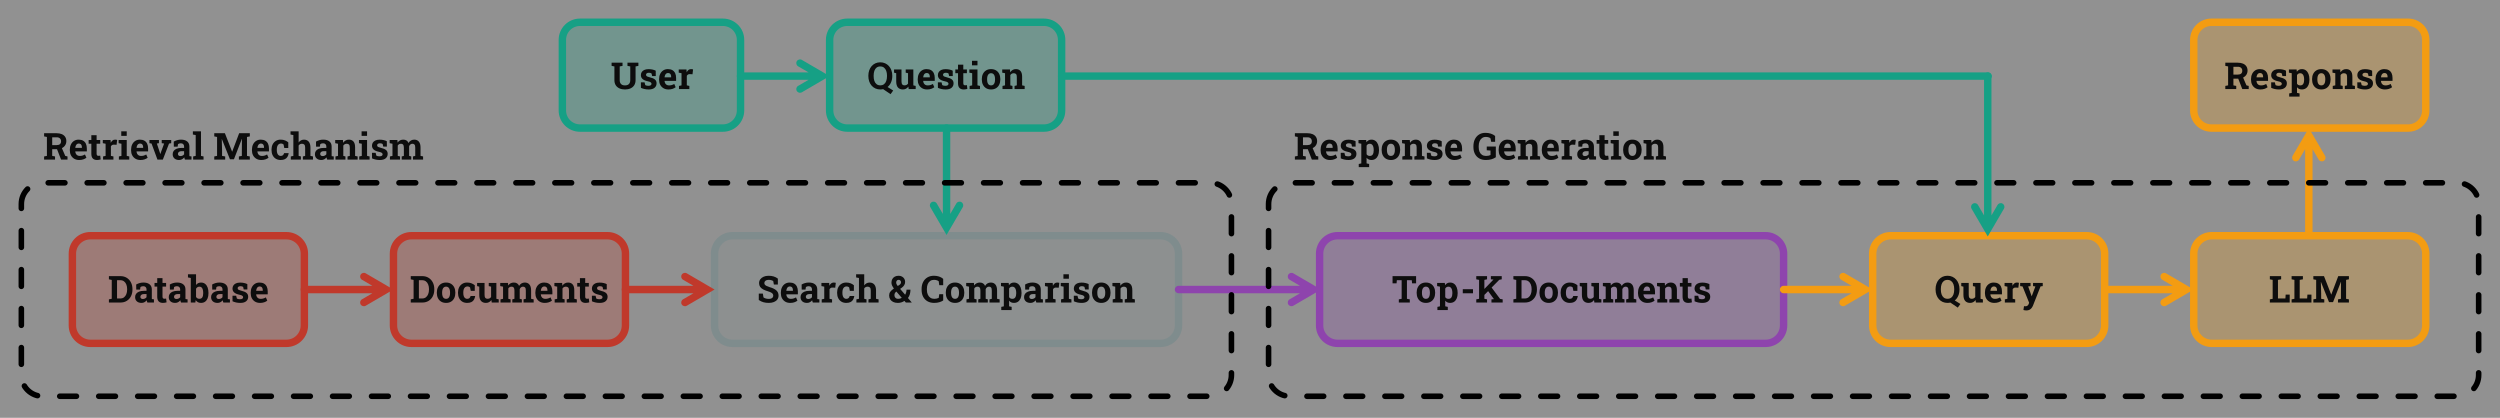 <?xml version="1.0" encoding="UTF-8" standalone="no"?>
<svg
   xmlns:dc="http://purl.org/dc/elements/1.1/"
   xmlns:cc="http://creativecommons.org/ns#"
   xmlns:rdf="http://www.w3.org/1999/02/22-rdf-syntax-ns#"
   xmlns:svg="http://www.w3.org/2000/svg"
   xmlns="http://www.w3.org/2000/svg"
   xmlns:sodipodi="http://sodipodi.sourceforge.net/DTD/sodipodi-0.dtd"
   xmlns:inkscape="http://www.inkscape.org/namespaces/inkscape"
   width="1347"
   height="225"
   overflow="hidden"
   version="1.1"
   id="svg1229"
   sodipodi:docname="teaser.svg"
   style="overflow:hidden"
   inkscape:version="0.92.2 (5c3e80d, 2017-08-06)">
  <rect width="100%" height="100%" fill="#333333" stroke="none"/>
  <defs
     id="defs1233" />
  <sodipodi:namedview
     pagecolor="#ffffff"
     bordercolor="#666666"
     borderopacity="1"
     objecttolerance="10"
     gridtolerance="10"
     guidetolerance="10"
     inkscape:pageopacity="0"
     inkscape:pageshadow="2"
     inkscape:window-width="1920"
     inkscape:window-height="1001"
     id="namedview1231"
     showgrid="false"
     fit-margin-top="0"
     fit-margin-left="0"
     fit-margin-right="0"
     fit-margin-bottom="0"
     inkscape:zoom="1.0430586"
     inkscape:cx="673.5"
     inkscape:cy="112.5"
     inkscape:window-x="-9"
     inkscape:window-y="-9"
     inkscape:window-maximized="1"
     inkscape:current-layer="svg1229" />
  <rect
     style="opacity:1;fill:#ffffff;fill-opacity:0.459;stroke:none;stroke-width:0.6;stroke-linecap:round;stroke-linejoin:round;stroke-miterlimit:4;stroke-dasharray:none;stroke-dashoffset:0;stroke-opacity:1"
     id="rect957"
     width="1347"
     height="225"
     x="0"
     y="0" />
  <g
     id="g1105"
     transform="translate(10,-10)">
    <path
       d="m 293,31.5 c 0,-5.247 4.253,-9.5 9.5,-9.5 h 77 c 5.247,0 9.5,4.253 9.5,9.5 v 38 c 0,5.247 -4.253,9.5 -9.5,9.5 h -77 c -5.247,0 -9.5,-4.253 -9.5,-9.5 z"
       stroke-miterlimit="8"
       id="path1159"
       inkscape:connector-curvature="0"
       style="fill:#16a085;fill-opacity:0.251;fill-rule:evenodd;stroke:#16a085;stroke-width:4;stroke-miterlimit:8" />
    <g
       transform="translate(0,20)"
       id="text1161"
       style="font-weight:700;font-size:20px;font-family:'Roboto Slab', 'Roboto Slab_MSFontService', sans-serif;fill:#0d0d0d"
       aria-label="User">
      <path
         inkscape:connector-curvature="0"
         id="path1815"
         style="font-weight:700;font-size:20px;font-family:'Roboto Slab', 'Roboto Slab_MSFontService', sans-serif;fill:#0d0d0d"
         d="m 326.728,38.205 q -1.689,0 -2.979,-0.586 -1.279,-0.586 -1.992,-1.699 -0.713,-1.113 -0.713,-2.705 V 25.793 L 319.531,25.5 v -1.719 h 5.889 V 25.5 l -1.523,0.293 v 7.422 q 0,0.938 0.342,1.562 0.342,0.625 0.977,0.938 0.635,0.303 1.514,0.303 0.898,0 1.533,-0.303 0.645,-0.312 0.986,-0.938 0.342,-0.625 0.342,-1.562 V 25.793 L 328.076,25.5 v -1.719 h 5.889 V 25.5 l -1.523,0.293 v 7.422 q 0,1.592 -0.723,2.715 -0.713,1.113 -2.002,1.699 -1.279,0.576 -2.988,0.576 z" />
      <path
         inkscape:connector-curvature="0"
         id="path1817"
         style="font-weight:700;font-size:20px;font-family:'Roboto Slab', 'Roboto Slab_MSFontService', sans-serif;fill:#0d0d0d"
         d="m 339.492,38.205 q -1.182,0 -2.207,-0.225 -1.016,-0.225 -1.953,-0.645 l -0.029,-2.988 h 1.982 l 0.381,1.523 q 0.332,0.166 0.723,0.264 0.4,0.098 0.908,0.098 0.957,0 1.348,-0.312 0.391,-0.312 0.391,-0.781 0,-0.439 -0.42,-0.771 -0.41,-0.342 -1.65,-0.596 -1.875,-0.391 -2.764,-1.211 -0.889,-0.82 -0.889,-2.1 0,-0.879 0.439,-1.602 0.449,-0.723 1.357,-1.162 0.918,-0.439 2.344,-0.439 1.191,0 2.178,0.234 0.996,0.225 1.67,0.596 l 0.029,2.891 h -1.973 l -0.303,-1.387 q -0.264,-0.195 -0.625,-0.293 -0.352,-0.098 -0.801,-0.098 -0.752,0 -1.152,0.303 -0.4,0.303 -0.4,0.781 0,0.273 0.137,0.508 0.146,0.234 0.566,0.439 0.42,0.205 1.221,0.391 1.963,0.449 2.861,1.201 0.898,0.742 0.898,2.09 0,1.475 -1.074,2.383 -1.064,0.908 -3.193,0.908 z" />
      <path
         inkscape:connector-curvature="0"
         id="path1819"
         style="font-weight:700;font-size:20px;font-family:'Roboto Slab', 'Roboto Slab_MSFontService', sans-serif;fill:#0d0d0d"
         d="m 350.136,38.205 q -1.514,0 -2.646,-0.664 -1.133,-0.674 -1.758,-1.846 -0.615,-1.172 -0.615,-2.676 v -0.391 q 0,-1.572 0.586,-2.783 0.586,-1.221 1.65,-1.914 1.074,-0.703 2.529,-0.693 1.436,0 2.412,0.566 0.977,0.566 1.484,1.631 0.508,1.064 0.508,2.578 v 1.553 h -6.211 l -0.019,0.059 q 0.059,0.693 0.342,1.24 0.293,0.537 0.82,0.85 0.527,0.303 1.279,0.303 0.781,0 1.455,-0.195 0.684,-0.205 1.328,-0.596 l 0.771,1.758 q -0.654,0.527 -1.65,0.879 -0.986,0.342 -2.266,0.342 z m -2.041,-6.523 h 3.525 v -0.254 q 0,-0.645 -0.176,-1.104 -0.166,-0.469 -0.547,-0.723 -0.371,-0.254 -0.967,-0.254 -0.566,0 -0.957,0.303 -0.391,0.293 -0.615,0.811 -0.215,0.518 -0.293,1.172 z" />
      <path
         inkscape:connector-curvature="0"
         id="path1821"
         style="font-weight:700;font-size:20px;font-family:'Roboto Slab', 'Roboto Slab_MSFontService', sans-serif;fill:#0d0d0d"
         d="m 355.839,38 v -1.709 l 1.367,-0.293 v -6.553 l -1.514,-0.293 v -1.719 h 4.17 l 0.107,1.309 0.019,0.234 q 0.391,-0.859 0.967,-1.299 0.576,-0.439 1.377,-0.439 0.254,0 0.557,0.049 0.303,0.039 0.537,0.107 l -0.303,2.627 -1.416,-0.078 q -0.605,-0.029 -0.986,0.205 -0.371,0.234 -0.664,0.674 v 5.176 l 1.367,0.293 V 38 Z" />
    </g>
    <path
       d="m 202,146.667 c 0,-5.339 4.328,-9.667 9.667,-9.667 h 105.666 c 5.339,0 9.667,4.328 9.667,9.667 v 38.666 c 0,5.339 -4.328,9.667 -9.667,9.667 h -105.666 c -5.339,0 -9.667,-4.328 -9.667,-9.667 z"
       stroke-miterlimit="8"
       id="path1163"
       inkscape:connector-curvature="0"
       style="fill:#c0392b;fill-opacity:0.251;fill-rule:evenodd;stroke:#c0392b;stroke-width:4;stroke-miterlimit:8" />
    <g
       transform="translate(0,20)"
       id="text1165"
       style="font-weight:700;font-size:20px;font-family:'Roboto Slab', 'Roboto Slab_MSFontService', sans-serif;fill:#0d0d0d"
       aria-label="Documents">
      <path
         inkscape:connector-curvature="0"
         id="path1824"
         style="font-weight:700;font-size:20px;font-family:'Roboto Slab', 'Roboto Slab_MSFontService', sans-serif;fill:#0d0d0d"
         d="m 211.314,153 v -1.709 l 1.533,-0.322 V 140.832 L 211.314,140.5 v -1.719 h 1.533 4.707 q 1.904,0 3.359,0.898 1.455,0.889 2.266,2.471 0.82,1.572 0.82,3.613 v 0.264 q 0,2.021 -0.811,3.604 -0.801,1.572 -2.246,2.471 Q 219.497,153 217.593,153 Z m 4.385,-2.178 h 1.748 q 1.182,0 2.002,-0.615 0.82,-0.625 1.25,-1.709 0.439,-1.084 0.439,-2.471 v -0.273 q 0,-1.406 -0.439,-2.48 -0.43,-1.084 -1.25,-1.689 -0.82,-0.615 -2.002,-0.615 h -1.748 z" />
      <path
         inkscape:connector-curvature="0"
         id="path1826"
         style="font-weight:700;font-size:20px;font-family:'Roboto Slab', 'Roboto Slab_MSFontService', sans-serif;fill:#0d0d0d"
         d="m 230.367,153.205 q -1.562,0 -2.686,-0.684 -1.123,-0.684 -1.719,-1.895 -0.596,-1.221 -0.596,-2.803 v -0.205 q 0,-1.572 0.596,-2.783 0.596,-1.221 1.709,-1.904 1.123,-0.693 2.676,-0.693 1.572,0 2.686,0.693 1.113,0.684 1.709,1.895 0.596,1.211 0.596,2.793 v 0.205 q 0,1.582 -0.596,2.803 -0.596,1.211 -1.709,1.895 -1.113,0.684 -2.666,0.684 z m 0,-2.188 q 0.742,0 1.211,-0.4 0.469,-0.4 0.693,-1.113 0.225,-0.723 0.225,-1.68 v -0.205 q 0,-0.938 -0.225,-1.65 -0.225,-0.723 -0.703,-1.123 -0.469,-0.41 -1.221,-0.41 -0.732,0 -1.211,0.41 -0.479,0.4 -0.703,1.123 -0.215,0.713 -0.215,1.65 v 0.205 q 0,0.957 0.215,1.68 0.225,0.723 0.703,1.123 0.479,0.391 1.23,0.391 z" />
      <path
         inkscape:connector-curvature="0"
         id="path1828"
         style="font-weight:700;font-size:20px;font-family:'Roboto Slab', 'Roboto Slab_MSFontService', sans-serif;fill:#0d0d0d"
         d="m 241.704,153.205 q -1.523,0 -2.637,-0.684 -1.104,-0.684 -1.699,-1.885 -0.596,-1.211 -0.596,-2.764 v -0.293 q 0,-1.562 0.605,-2.764 0.605,-1.201 1.709,-1.885 1.104,-0.693 2.598,-0.693 1.426,0 2.451,0.449 1.035,0.439 1.68,1.025 l -0.019,3.027 h -2.148 l -0.381,-1.885 q -0.234,-0.234 -0.596,-0.381 -0.361,-0.146 -0.732,-0.146 -0.781,0 -1.299,0.391 -0.508,0.391 -0.762,1.113 -0.254,0.723 -0.254,1.748 v 0.293 q 0,1.084 0.283,1.787 0.283,0.693 0.752,1.025 0.479,0.332 1.064,0.332 0.752,0 1.201,-0.391 0.459,-0.4 0.635,-1.123 h 2.432 l 0.029,0.059 q -0.166,1.123 -0.664,1.943 -0.488,0.82 -1.387,1.26 -0.889,0.439 -2.266,0.439 z" />
      <path
         inkscape:connector-curvature="0"
         id="path1830"
         style="font-weight:700;font-size:20px;font-family:'Roboto Slab', 'Roboto Slab_MSFontService', sans-serif;fill:#0d0d0d"
         d="m 251.802,153.205 q -1.67,0 -2.627,-1.055 -0.947,-1.064 -0.947,-3.301 v -4.404 l -1.162,-0.293 v -1.719 h 1.162 2.852 v 6.436 q 0,1.133 0.391,1.631 0.4,0.488 1.201,0.488 0.635,0 1.123,-0.244 0.488,-0.254 0.801,-0.713 v -5.586 l -1.26,-0.293 v -1.719 h 1.26 2.852 v 8.564 l 1.27,0.293 V 153 h -3.77 l -0.195,-1.338 q -0.498,0.742 -1.25,1.143 -0.752,0.4 -1.699,0.4 z" />
      <path
         inkscape:connector-curvature="0"
         id="path1832"
         style="font-weight:700;font-size:20px;font-family:'Roboto Slab', 'Roboto Slab_MSFontService', sans-serif;fill:#0d0d0d"
         d="m 259.673,153 v -1.709 l 1.377,-0.293 v -6.553 l -1.523,-0.293 v -1.719 h 4.17 l 0.117,1.396 q 0.508,-0.762 1.27,-1.172 0.771,-0.42 1.777,-0.42 1.016,0 1.738,0.449 0.732,0.449 1.094,1.357 0.488,-0.85 1.27,-1.328 0.781,-0.479 1.836,-0.479 1.562,0 2.461,1.064 0.908,1.064 0.908,3.242 v 4.453 l 1.377,0.293 V 153 h -5.459 v -1.709 l 1.23,-0.293 v -4.463 q 0,-1.172 -0.391,-1.621 -0.381,-0.459 -1.113,-0.459 -0.664,0 -1.123,0.381 -0.459,0.371 -0.664,0.986 v 5.176 l 1.152,0.293 V 153 h -5.146 v -1.709 l 1.152,-0.293 v -4.463 q 0,-1.143 -0.391,-1.611 -0.381,-0.469 -1.133,-0.469 -0.605,0 -1.045,0.244 -0.439,0.244 -0.723,0.703 v 5.596 l 1.23,0.293 V 153 Z" />
      <path
         inkscape:connector-curvature="0"
         id="path1834"
         style="font-weight:700;font-size:20px;font-family:'Roboto Slab', 'Roboto Slab_MSFontService', sans-serif;fill:#0d0d0d"
         d="m 283.472,153.205 q -1.514,0 -2.646,-0.664 -1.133,-0.674 -1.758,-1.846 -0.615,-1.172 -0.615,-2.676 v -0.391 q 0,-1.572 0.586,-2.783 0.586,-1.221 1.65,-1.914 1.074,-0.703 2.529,-0.693 1.436,0 2.412,0.566 0.977,0.566 1.484,1.631 0.508,1.064 0.508,2.578 v 1.553 h -6.211 l -0.019,0.059 q 0.059,0.693 0.342,1.24 0.293,0.537 0.82,0.85 0.527,0.303 1.279,0.303 0.781,0 1.455,-0.195 0.684,-0.205 1.328,-0.596 l 0.771,1.758 q -0.654,0.527 -1.65,0.879 -0.986,0.342 -2.266,0.342 z m -2.041,-6.523 h 3.525 v -0.254 q 0,-0.645 -0.176,-1.104 -0.166,-0.469 -0.547,-0.723 -0.371,-0.254 -0.967,-0.254 -0.566,0 -0.957,0.303 -0.391,0.293 -0.615,0.811 -0.215,0.518 -0.293,1.172 z" />
      <path
         inkscape:connector-curvature="0"
         id="path1836"
         style="font-weight:700;font-size:20px;font-family:'Roboto Slab', 'Roboto Slab_MSFontService', sans-serif;fill:#0d0d0d"
         d="m 288.853,153 v -1.709 l 1.367,-0.293 v -6.553 l -1.514,-0.293 v -1.719 h 4.17 l 0.127,1.514 q 0.527,-0.811 1.299,-1.26 0.781,-0.449 1.777,-0.449 1.572,0 2.461,1.006 0.889,1.006 0.889,3.154 v 4.6 l 1.367,0.293 V 153 h -5.449 v -1.709 l 1.221,-0.293 v -4.59 q 0,-1.064 -0.42,-1.504 -0.42,-0.449 -1.25,-0.449 -0.615,0 -1.074,0.264 -0.449,0.254 -0.752,0.732 v 5.547 l 1.152,0.293 V 153 Z" />
      <path
         inkscape:connector-curvature="0"
         id="path1838"
         style="font-weight:700;font-size:20px;font-family:'Roboto Slab', 'Roboto Slab_MSFontService', sans-serif;fill:#0d0d0d"
         d="m 305.533,153.205 q -1.475,0 -2.275,-0.811 -0.791,-0.811 -0.791,-2.568 v -5.391 h -1.455 v -2.002 h 1.455 v -2.588 h 2.842 v 2.588 h 1.943 v 2.002 h -1.943 v 5.381 q 0,0.615 0.254,0.879 0.264,0.264 0.713,0.264 0.234,0 0.508,-0.029 0.273,-0.039 0.469,-0.078 l 0.244,2.061 q -0.439,0.127 -0.957,0.205 -0.508,0.088 -1.006,0.088 z" />
      <path
         inkscape:connector-curvature="0"
         id="path1840"
         style="font-weight:700;font-size:20px;font-family:'Roboto Slab', 'Roboto Slab_MSFontService', sans-serif;fill:#0d0d0d"
         d="m 313.101,153.205 q -1.182,0 -2.207,-0.225 -1.016,-0.225 -1.953,-0.645 l -0.029,-2.988 h 1.982 l 0.381,1.523 q 0.332,0.166 0.723,0.264 0.4,0.098 0.908,0.098 0.957,0 1.348,-0.312 0.391,-0.312 0.391,-0.781 0,-0.439 -0.42,-0.771 -0.41,-0.342 -1.65,-0.596 -1.875,-0.391 -2.764,-1.211 -0.889,-0.82 -0.889,-2.1 0,-0.879 0.439,-1.602 0.449,-0.723 1.357,-1.162 0.918,-0.439 2.344,-0.439 1.191,0 2.178,0.234 0.996,0.225 1.67,0.596 l 0.029,2.891 h -1.973 l -0.303,-1.387 q -0.264,-0.195 -0.625,-0.293 -0.352,-0.098 -0.801,-0.098 -0.752,0 -1.152,0.303 -0.4,0.303 -0.4,0.781 0,0.273 0.137,0.508 0.146,0.234 0.566,0.439 0.42,0.205 1.221,0.391 1.963,0.449 2.861,1.201 0.898,0.742 0.898,2.09 0,1.475 -1.074,2.383 -1.064,0.908 -3.193,0.908 z" />
    </g>
    <path
       d="m 375,146.667 c 0,-5.339 4.328,-9.667 9.667,-9.667 h 230.666 c 5.339,0 9.667,4.328 9.667,9.667 v 38.666 c 0,5.339 -4.328,9.667 -9.667,9.667 h -230.666 c -5.339,0 -9.667,-4.328 -9.667,-9.667 z"
       stroke-miterlimit="8"
       id="path1167"
       inkscape:connector-curvature="0"
       style="fill:#7f8c8d;fill-opacity:0.251;fill-rule:evenodd;stroke:#7f8c8d;stroke-width:4;stroke-miterlimit:8" />
    <g
       transform="translate(0,20)"
       id="text1169"
       style="font-weight:700;font-size:20px;font-family:'Roboto Slab', 'Roboto Slab_MSFontService', sans-serif;fill:#0d0d0d"
       aria-label="Search &amp; Comparison">
      <path
         inkscape:connector-curvature="0"
         id="path1843"
         style="font-weight:700;font-size:20px;font-family:'Roboto Slab', 'Roboto Slab_MSFontService', sans-serif;fill:#0d0d0d"
         d="m 404.231,153.205 q -1.572,0 -2.861,-0.352 -1.289,-0.352 -2.539,-1.221 v -3.438 h 2.207 l 0.303,2.021 q 0.439,0.371 1.211,0.605 0.771,0.225 1.68,0.225 0.771,0 1.299,-0.215 0.537,-0.215 0.811,-0.605 0.283,-0.4 0.283,-0.938 0,-0.508 -0.254,-0.898 -0.244,-0.4 -0.82,-0.723 -0.566,-0.332 -1.543,-0.635 -1.689,-0.498 -2.803,-1.084 -1.104,-0.596 -1.66,-1.416 -0.547,-0.83 -0.547,-1.992 0,-1.152 0.635,-2.031 0.645,-0.889 1.777,-1.396 1.133,-0.508 2.617,-0.527 1.641,-0.019 2.9,0.391 1.27,0.41 2.188,1.143 v 3.203 h -2.139 l -0.371,-1.953 q -0.371,-0.234 -1.006,-0.41 -0.625,-0.176 -1.426,-0.176 -0.684,0 -1.211,0.205 -0.518,0.205 -0.82,0.596 -0.303,0.391 -0.303,0.947 0,0.479 0.264,0.84 0.264,0.352 0.879,0.674 0.625,0.312 1.719,0.674 2.354,0.654 3.564,1.729 1.221,1.074 1.221,2.822 0,1.211 -0.654,2.1 -0.654,0.879 -1.836,1.357 -1.182,0.479 -2.764,0.479 z" />
      <path
         inkscape:connector-curvature="0"
         id="path1845"
         style="font-weight:700;font-size:20px;font-family:'Roboto Slab', 'Roboto Slab_MSFontService', sans-serif;fill:#0d0d0d"
         d="m 415.744,153.205 q -1.514,0 -2.646,-0.664 -1.133,-0.674 -1.758,-1.846 -0.615,-1.172 -0.615,-2.676 v -0.391 q 0,-1.572 0.586,-2.783 0.586,-1.221 1.65,-1.914 1.074,-0.703 2.529,-0.693 1.436,0 2.412,0.566 0.977,0.566 1.484,1.631 0.508,1.064 0.508,2.578 v 1.553 h -6.211 l -0.019,0.059 q 0.059,0.693 0.342,1.24 0.293,0.537 0.82,0.85 0.527,0.303 1.279,0.303 0.781,0 1.455,-0.195 0.684,-0.205 1.328,-0.596 l 0.771,1.758 q -0.654,0.527 -1.65,0.879 -0.986,0.342 -2.266,0.342 z m -2.041,-6.523 h 3.525 v -0.254 q 0,-0.645 -0.176,-1.104 -0.166,-0.469 -0.547,-0.723 -0.371,-0.254 -0.967,-0.254 -0.566,0 -0.957,0.303 -0.391,0.293 -0.615,0.811 -0.215,0.518 -0.293,1.172 z" />
      <path
         inkscape:connector-curvature="0"
         id="path1847"
         style="font-weight:700;font-size:20px;font-family:'Roboto Slab', 'Roboto Slab_MSFontService', sans-serif;fill:#0d0d0d"
         d="m 424.768,153.205 q -1.572,0 -2.5,-0.84 -0.928,-0.85 -0.928,-2.305 0,-0.996 0.537,-1.748 0.547,-0.752 1.602,-1.182 1.064,-0.43 2.617,-0.43 h 1.396 v -0.781 q 0,-0.762 -0.449,-1.23 -0.439,-0.479 -1.328,-0.479 -0.459,0 -0.83,0.117 -0.361,0.107 -0.654,0.312 l -0.225,1.396 h -2.051 l -0.039,-2.744 q 0.83,-0.469 1.797,-0.762 0.967,-0.293 2.158,-0.293 2.07,0 3.271,0.967 1.201,0.957 1.201,2.744 v 4.355 q 0,0.215 0,0.43 0.01,0.205 0.039,0.4 l 1.104,0.156 V 153 h -3.535 q -0.107,-0.273 -0.215,-0.586 -0.107,-0.312 -0.156,-0.625 -0.508,0.645 -1.201,1.035 -0.684,0.381 -1.611,0.381 z m 0.762,-2.109 q 0.596,0 1.133,-0.264 0.537,-0.273 0.83,-0.713 v -1.67 h -1.406 q -0.938,0 -1.426,0.43 -0.479,0.43 -0.479,1.035 0,0.566 0.352,0.879 0.361,0.303 0.996,0.303 z" />
      <path
         inkscape:connector-curvature="0"
         id="path1849"
         style="font-weight:700;font-size:20px;font-family:'Roboto Slab', 'Roboto Slab_MSFontService', sans-serif;fill:#0d0d0d"
         d="m 432.736,153 v -1.709 l 1.367,-0.293 v -6.553 l -1.514,-0.293 v -1.719 h 4.17 l 0.107,1.309 0.019,0.234 q 0.391,-0.859 0.967,-1.299 0.576,-0.439 1.377,-0.439 0.254,0 0.557,0.049 0.303,0.039 0.537,0.107 l -0.303,2.627 -1.416,-0.078 q -0.605,-0.029 -0.986,0.205 -0.371,0.234 -0.664,0.674 v 5.176 l 1.367,0.293 V 153 Z" />
      <path
         inkscape:connector-curvature="0"
         id="path1851"
         style="font-weight:700;font-size:20px;font-family:'Roboto Slab', 'Roboto Slab_MSFontService', sans-serif;fill:#0d0d0d"
         d="m 445.969,153.205 q -1.523,0 -2.637,-0.684 -1.104,-0.684 -1.699,-1.885 -0.596,-1.211 -0.596,-2.764 v -0.293 q 0,-1.562 0.605,-2.764 0.605,-1.201 1.709,-1.885 1.104,-0.693 2.598,-0.693 1.426,0 2.451,0.449 1.035,0.439 1.68,1.025 l -0.019,3.027 h -2.148 l -0.381,-1.885 q -0.234,-0.234 -0.596,-0.381 -0.361,-0.146 -0.732,-0.146 -0.781,0 -1.299,0.391 -0.508,0.391 -0.762,1.113 -0.254,0.723 -0.254,1.748 v 0.293 q 0,1.084 0.283,1.787 0.283,0.693 0.752,1.025 0.479,0.332 1.064,0.332 0.752,0 1.201,-0.391 0.459,-0.4 0.635,-1.123 h 2.432 l 0.029,0.059 q -0.166,1.123 -0.664,1.943 -0.488,0.82 -1.387,1.26 -0.889,0.439 -2.266,0.439 z" />
      <path
         inkscape:connector-curvature="0"
         id="path1853"
         style="font-weight:700;font-size:20px;font-family:'Roboto Slab', 'Roboto Slab_MSFontService', sans-serif;fill:#0d0d0d"
         d="m 451.428,153 v -1.709 l 1.377,-0.293 v -11.221 l -1.523,-0.293 v -1.719 h 4.365 v 6.016 q 0.498,-0.732 1.23,-1.133 0.742,-0.41 1.68,-0.41 1.592,0 2.52,1.064 0.938,1.055 0.938,3.271 v 4.424 l 1.367,0.293 V 153 h -5.449 v -1.709 l 1.23,-0.293 v -4.443 q 0,-1.143 -0.43,-1.621 -0.43,-0.479 -1.26,-0.479 -0.576,0 -1.055,0.244 -0.469,0.234 -0.771,0.693 v 5.605 l 1.23,0.293 V 153 Z" />
      <path
         inkscape:connector-curvature="0"
         id="path1855"
         style="font-weight:700;font-size:20px;font-family:'Roboto Slab', 'Roboto Slab_MSFontService', sans-serif;fill:#0d0d0d"
         d="m 473.713,153.205 q -1.416,0 -2.461,-0.508 -1.045,-0.508 -1.621,-1.416 -0.566,-0.908 -0.566,-2.109 0,-1.104 0.586,-1.914 0.586,-0.82 1.777,-1.67 0.049,-0.039 0.098,-0.078 0.059,-0.039 0.107,-0.068 -0.664,-0.898 -0.996,-1.641 -0.322,-0.742 -0.322,-1.514 0,-1.133 0.479,-1.963 0.479,-0.83 1.348,-1.289 0.879,-0.459 2.051,-0.459 1.035,0 1.816,0.449 0.791,0.439 1.23,1.182 0.449,0.742 0.449,1.66 0,0.957 -0.479,1.748 -0.479,0.791 -1.309,1.387 l -0.908,0.645 2.695,3.145 q 0.352,-0.586 0.547,-1.27 0.195,-0.684 0.195,-1.445 h 2.129 q 0,1.348 -0.332,2.48 -0.332,1.133 -1.016,2.012 l 2.031,2.383 -0.019,0.049 h -3.164 l -0.752,-0.869 q -0.83,0.537 -1.709,0.811 -0.879,0.264 -1.885,0.264 z m 0.146,-2.188 q 0.518,0 1.035,-0.127 0.518,-0.137 0.996,-0.4 l -2.93,-3.398 -0.186,0.127 q -0.498,0.469 -0.684,0.918 -0.176,0.439 -0.176,0.889 0,0.869 0.537,1.436 0.537,0.557 1.406,0.557 z m -0.156,-6.914 0.84,-0.547 q 0.547,-0.352 0.732,-0.723 0.195,-0.371 0.195,-0.811 0,-0.488 -0.361,-0.869 -0.352,-0.381 -0.928,-0.381 -0.635,0 -0.977,0.43 -0.342,0.42 -0.342,1.055 0,0.42 0.205,0.869 0.215,0.439 0.635,0.977 z" />
      <path
         inkscape:connector-curvature="0"
         id="path1857"
         style="font-weight:700;font-size:20px;font-family:'Roboto Slab', 'Roboto Slab_MSFontService', sans-serif;fill:#0d0d0d"
         d="m 493.361,153.205 q -2.07,0 -3.604,-0.859 -1.533,-0.869 -2.373,-2.451 -0.83,-1.592 -0.83,-3.76 v -0.479 q 0,-2.07 0.801,-3.662 0.811,-1.602 2.305,-2.51 1.494,-0.908 3.555,-0.908 1.445,0 2.705,0.41 1.27,0.41 2.266,1.25 v 3.438 h -2.119 l -0.293,-2.158 q -0.322,-0.234 -0.703,-0.4 -0.381,-0.166 -0.83,-0.254 -0.439,-0.088 -0.957,-0.088 -1.211,0 -2.08,0.596 -0.869,0.596 -1.338,1.689 -0.459,1.084 -0.459,2.578 v 0.498 q 0,1.494 0.488,2.588 0.488,1.094 1.387,1.699 0.898,0.596 2.129,0.596 0.615,0 1.23,-0.137 0.625,-0.146 1.133,-0.371 l 0.293,-2.002 h 2.119 v 3.398 q -0.83,0.547 -2.07,0.928 -1.24,0.371 -2.754,0.371 z" />
      <path
         inkscape:connector-curvature="0"
         id="path1859"
         style="font-weight:700;font-size:20px;font-family:'Roboto Slab', 'Roboto Slab_MSFontService', sans-serif;fill:#0d0d0d"
         d="m 504.592,153.205 q -1.562,0 -2.686,-0.684 -1.123,-0.684 -1.719,-1.895 -0.596,-1.221 -0.596,-2.803 v -0.205 q 0,-1.572 0.596,-2.783 0.596,-1.221 1.709,-1.904 1.123,-0.693 2.676,-0.693 1.572,0 2.686,0.693 1.113,0.684 1.709,1.895 0.596,1.211 0.596,2.793 v 0.205 q 0,1.582 -0.596,2.803 -0.596,1.211 -1.709,1.895 -1.113,0.684 -2.666,0.684 z m 0,-2.188 q 0.742,0 1.211,-0.4 0.469,-0.4 0.693,-1.113 0.225,-0.723 0.225,-1.68 v -0.205 q 0,-0.938 -0.225,-1.65 -0.225,-0.723 -0.703,-1.123 -0.469,-0.41 -1.221,-0.41 -0.732,0 -1.211,0.41 -0.479,0.4 -0.703,1.123 -0.215,0.713 -0.215,1.65 v 0.205 q 0,0.957 0.215,1.68 0.225,0.723 0.703,1.123 0.479,0.391 1.23,0.391 z" />
      <path
         inkscape:connector-curvature="0"
         id="path1861"
         style="font-weight:700;font-size:20px;font-family:'Roboto Slab', 'Roboto Slab_MSFontService', sans-serif;fill:#0d0d0d"
         d="m 510.734,153 v -1.709 l 1.377,-0.293 v -6.553 l -1.523,-0.293 v -1.719 h 4.17 l 0.117,1.396 q 0.508,-0.762 1.27,-1.172 0.771,-0.42 1.777,-0.42 1.016,0 1.738,0.449 0.732,0.449 1.094,1.357 0.488,-0.85 1.27,-1.328 0.781,-0.479 1.836,-0.479 1.562,0 2.461,1.064 0.908,1.064 0.908,3.242 v 4.453 l 1.377,0.293 V 153 h -5.459 v -1.709 l 1.23,-0.293 v -4.463 q 0,-1.172 -0.391,-1.621 -0.381,-0.459 -1.113,-0.459 -0.664,0 -1.123,0.381 -0.459,0.371 -0.664,0.986 v 5.176 l 1.152,0.293 V 153 h -5.146 v -1.709 l 1.152,-0.293 v -4.463 q 0,-1.143 -0.391,-1.611 -0.381,-0.469 -1.133,-0.469 -0.605,0 -1.045,0.244 -0.439,0.244 -0.723,0.703 v 5.596 l 1.23,0.293 V 153 Z" />
      <path
         inkscape:connector-curvature="0"
         id="path1863"
         style="font-weight:700;font-size:20px;font-family:'Roboto Slab', 'Roboto Slab_MSFontService', sans-serif;fill:#0d0d0d"
         d="m 529.484,157.062 v -1.719 l 1.377,-0.293 v -10.605 l -1.523,-0.293 v -1.719 h 4.141 l 0.137,1.23 q 0.469,-0.684 1.133,-1.055 0.664,-0.371 1.582,-0.371 1.279,0 2.188,0.703 0.908,0.693 1.387,1.943 0.488,1.25 0.488,2.92 v 0.205 q 0,1.562 -0.488,2.734 -0.479,1.162 -1.396,1.816 -0.908,0.645 -2.197,0.645 -0.85,0 -1.504,-0.303 -0.645,-0.312 -1.104,-0.908 v 3.057 l 1.377,0.293 v 1.719 z m 5.977,-6.045 q 1.094,0 1.582,-0.811 0.498,-0.811 0.498,-2.197 v -0.205 q 0,-1.006 -0.225,-1.748 -0.225,-0.752 -0.693,-1.172 -0.459,-0.43 -1.182,-0.43 -0.586,0 -1.035,0.264 -0.439,0.264 -0.703,0.752 v 4.629 q 0.264,0.449 0.703,0.684 0.449,0.234 1.055,0.234 z" />
      <path
         inkscape:connector-curvature="0"
         id="path1865"
         style="font-weight:700;font-size:20px;font-family:'Roboto Slab', 'Roboto Slab_MSFontService', sans-serif;fill:#0d0d0d"
         d="m 545.197,153.205 q -1.572,0 -2.5,-0.84 -0.928,-0.85 -0.928,-2.305 0,-0.996 0.537,-1.748 0.547,-0.752 1.602,-1.182 1.064,-0.43 2.617,-0.43 h 1.396 v -0.781 q 0,-0.762 -0.449,-1.23 -0.439,-0.479 -1.328,-0.479 -0.459,0 -0.83,0.117 -0.361,0.107 -0.654,0.312 l -0.225,1.396 h -2.051 l -0.039,-2.744 q 0.83,-0.469 1.797,-0.762 0.967,-0.293 2.158,-0.293 2.07,0 3.271,0.967 1.201,0.957 1.201,2.744 v 4.355 q 0,0.215 0,0.43 0.01,0.205 0.039,0.4 l 1.104,0.156 V 153 h -3.535 q -0.107,-0.273 -0.215,-0.586 -0.107,-0.312 -0.156,-0.625 -0.508,0.645 -1.201,1.035 -0.684,0.381 -1.611,0.381 z m 0.762,-2.109 q 0.596,0 1.133,-0.264 0.537,-0.273 0.83,-0.713 v -1.67 h -1.406 q -0.938,0 -1.426,0.43 -0.479,0.43 -0.479,1.035 0,0.566 0.352,0.879 0.361,0.303 0.996,0.303 z" />
      <path
         inkscape:connector-curvature="0"
         id="path1867"
         style="font-weight:700;font-size:20px;font-family:'Roboto Slab', 'Roboto Slab_MSFontService', sans-serif;fill:#0d0d0d"
         d="m 553.166,153 v -1.709 l 1.367,-0.293 v -6.553 l -1.514,-0.293 v -1.719 h 4.17 l 0.107,1.309 0.019,0.234 q 0.391,-0.859 0.967,-1.299 0.576,-0.439 1.377,-0.439 0.254,0 0.557,0.049 0.303,0.039 0.537,0.107 l -0.303,2.627 -1.416,-0.078 q -0.605,-0.029 -0.986,0.205 -0.371,0.234 -0.664,0.674 v 5.176 l 1.367,0.293 V 153 Z" />
      <path
         inkscape:connector-curvature="0"
         id="path1869"
         style="font-weight:700;font-size:20px;font-family:'Roboto Slab', 'Roboto Slab_MSFontService', sans-serif;fill:#0d0d0d"
         d="m 561.692,153 v -1.709 l 1.377,-0.293 v -6.553 l -1.523,-0.293 v -1.719 h 4.375 v 8.564 l 1.367,0.293 V 153 Z m 1.279,-12.803 v -2.432 h 2.949 v 2.432 z" />
      <path
         inkscape:connector-curvature="0"
         id="path1871"
         style="font-weight:700;font-size:20px;font-family:'Roboto Slab', 'Roboto Slab_MSFontService', sans-serif;fill:#0d0d0d"
         d="m 572.756,153.205 q -1.182,0 -2.207,-0.225 -1.016,-0.225 -1.953,-0.645 l -0.029,-2.988 h 1.982 l 0.381,1.523 q 0.332,0.166 0.723,0.264 0.4,0.098 0.908,0.098 0.957,0 1.348,-0.312 0.391,-0.312 0.391,-0.781 0,-0.439 -0.42,-0.771 -0.41,-0.342 -1.65,-0.596 -1.875,-0.391 -2.764,-1.211 -0.889,-0.82 -0.889,-2.1 0,-0.879 0.439,-1.602 0.449,-0.723 1.357,-1.162 0.918,-0.439 2.344,-0.439 1.191,0 2.178,0.234 0.996,0.225 1.67,0.596 l 0.029,2.891 h -1.973 l -0.303,-1.387 q -0.264,-0.195 -0.625,-0.293 -0.352,-0.098 -0.801,-0.098 -0.752,0 -1.152,0.303 -0.4,0.303 -0.4,0.781 0,0.273 0.137,0.508 0.146,0.234 0.566,0.439 0.42,0.205 1.221,0.391 1.963,0.449 2.861,1.201 0.898,0.742 0.898,2.09 0,1.475 -1.074,2.383 -1.064,0.908 -3.193,0.908 z" />
      <path
         inkscape:connector-curvature="0"
         id="path1873"
         style="font-weight:700;font-size:20px;font-family:'Roboto Slab', 'Roboto Slab_MSFontService', sans-serif;fill:#0d0d0d"
         d="m 583.381,153.205 q -1.562,0 -2.686,-0.684 -1.123,-0.684 -1.719,-1.895 -0.596,-1.221 -0.596,-2.803 v -0.205 q 0,-1.572 0.596,-2.783 0.596,-1.221 1.709,-1.904 1.123,-0.693 2.676,-0.693 1.572,0 2.686,0.693 1.113,0.684 1.709,1.895 0.596,1.211 0.596,2.793 v 0.205 q 0,1.582 -0.596,2.803 -0.596,1.211 -1.709,1.895 -1.113,0.684 -2.666,0.684 z m 0,-2.188 q 0.742,0 1.211,-0.4 0.469,-0.4 0.693,-1.113 0.225,-0.723 0.225,-1.68 v -0.205 q 0,-0.938 -0.225,-1.65 -0.225,-0.723 -0.703,-1.123 -0.469,-0.41 -1.221,-0.41 -0.732,0 -1.211,0.41 -0.479,0.4 -0.703,1.123 -0.215,0.713 -0.215,1.65 v 0.205 q 0,0.957 0.215,1.68 0.225,0.723 0.703,1.123 0.479,0.391 1.23,0.391 z" />
      <path
         inkscape:connector-curvature="0"
         id="path1875"
         style="font-weight:700;font-size:20px;font-family:'Roboto Slab', 'Roboto Slab_MSFontService', sans-serif;fill:#0d0d0d"
         d="m 589.524,153 v -1.709 l 1.367,-0.293 v -6.553 l -1.514,-0.293 v -1.719 h 4.17 l 0.127,1.514 q 0.527,-0.811 1.299,-1.26 0.781,-0.449 1.777,-0.449 1.572,0 2.461,1.006 0.889,1.006 0.889,3.154 v 4.6 l 1.367,0.293 V 153 h -5.449 v -1.709 l 1.221,-0.293 v -4.59 q 0,-1.064 -0.42,-1.504 -0.42,-0.449 -1.25,-0.449 -0.615,0 -1.074,0.264 -0.449,0.254 -0.752,0.732 v 5.547 l 1.152,0.293 V 153 Z" />
    </g>
    <path
       d="m 701,146.667 c 0,-5.339 4.328,-9.667 9.667,-9.667 h 230.666 c 5.339,0 9.667,4.328 9.667,9.667 v 38.666 c 0,5.339 -4.328,9.667 -9.667,9.667 h -230.666 c -5.339,0 -9.667,-4.328 -9.667,-9.667 z"
       stroke-miterlimit="8"
       id="path1171"
       inkscape:connector-curvature="0"
       style="fill:#8e44ad;fill-opacity:0.251;fill-rule:evenodd;stroke:#8e44ad;stroke-width:4;stroke-miterlimit:8" />
    <g
       transform="translate(0,20)"
       id="text1173"
       style="font-weight:700;font-size:20px;font-family:'Roboto Slab', 'Roboto Slab_MSFontService', sans-serif;fill:#0d0d0d"
       aria-label="Top">
      <path
         inkscape:connector-curvature="0"
         id="path1878"
         style="font-weight:700;font-size:20px;font-family:'Roboto Slab', 'Roboto Slab_MSFontService', sans-serif;fill:#0d0d0d"
         d="m 743.685,153 v -1.709 l 1.523,-0.293 v -10.02 h -2.588 l -0.156,1.699 h -2.158 v -3.896 h 12.686 v 3.896 h -2.168 l -0.156,-1.699 h -2.607 v 10.02 l 1.533,0.293 V 153 Z" />
      <path
         inkscape:connector-curvature="0"
         id="path1880"
         style="font-weight:700;font-size:20px;font-family:'Roboto Slab', 'Roboto Slab_MSFontService', sans-serif;fill:#0d0d0d"
         d="m 758.295,153.205 q -1.562,0 -2.686,-0.684 -1.123,-0.684 -1.719,-1.895 -0.596,-1.221 -0.596,-2.803 v -0.205 q 0,-1.572 0.596,-2.783 0.596,-1.221 1.709,-1.904 1.123,-0.693 2.676,-0.693 1.572,0 2.686,0.693 1.113,0.684 1.709,1.895 0.596,1.211 0.596,2.793 v 0.205 q 0,1.582 -0.596,2.803 -0.596,1.211 -1.709,1.895 -1.113,0.684 -2.666,0.684 z m 0,-2.188 q 0.742,0 1.211,-0.4 0.469,-0.4 0.693,-1.113 0.225,-0.723 0.225,-1.68 v -0.205 q 0,-0.938 -0.225,-1.65 -0.225,-0.723 -0.703,-1.123 -0.469,-0.41 -1.221,-0.41 -0.732,0 -1.211,0.41 -0.479,0.4 -0.703,1.123 -0.215,0.713 -0.215,1.65 v 0.205 q 0,0.957 0.215,1.68 0.225,0.723 0.703,1.123 0.479,0.391 1.23,0.391 z" />
      <path
         inkscape:connector-curvature="0"
         id="path1882"
         style="font-weight:700;font-size:20px;font-family:'Roboto Slab', 'Roboto Slab_MSFontService', sans-serif;fill:#0d0d0d"
         d="m 764.476,157.062 v -1.719 l 1.377,-0.293 v -10.605 l -1.523,-0.293 v -1.719 h 4.141 l 0.137,1.23 q 0.469,-0.684 1.133,-1.055 0.664,-0.371 1.582,-0.371 1.279,0 2.188,0.703 0.908,0.693 1.387,1.943 0.488,1.25 0.488,2.92 v 0.205 q 0,1.562 -0.488,2.734 -0.479,1.162 -1.396,1.816 -0.908,0.645 -2.197,0.645 -0.85,0 -1.504,-0.303 -0.645,-0.312 -1.104,-0.908 v 3.057 l 1.377,0.293 v 1.719 z m 5.977,-6.045 q 1.094,0 1.582,-0.811 0.498,-0.811 0.498,-2.197 v -0.205 q 0,-1.006 -0.225,-1.748 -0.225,-0.752 -0.693,-1.172 -0.459,-0.43 -1.182,-0.43 -0.586,0 -1.035,0.264 -0.439,0.264 -0.703,0.752 v 4.629 q 0.264,0.449 0.703,0.684 0.449,0.234 1.055,0.234 z" />
    </g>
    <g
       transform="translate(0,20)"
       id="text1175"
       style="font-weight:700;font-size:20px;font-family:'Roboto Slab', 'Roboto Slab_MSFontService', sans-serif;fill:#0d0d0d"
       aria-label="-">
      <path
         inkscape:connector-curvature="0"
         id="path1885"
         style="font-weight:700;font-size:20px;font-family:'Roboto Slab', 'Roboto Slab_MSFontService', sans-serif;fill:#0d0d0d"
         d="m 778.146,148.02 v -2.197 h 5.508 v 2.197 z" />
    </g>
    <g
       transform="translate(0,20)"
       id="text1177"
       style="font-weight:700;font-size:20px;font-family:'Roboto Slab', 'Roboto Slab_MSFontService', sans-serif;fill:#0d0d0d"
       aria-label="K Documents">
      <path
         inkscape:connector-curvature="0"
         id="path1888"
         style="font-weight:700;font-size:20px;font-family:'Roboto Slab', 'Roboto Slab_MSFontService', sans-serif;fill:#0d0d0d"
         d="m 789.183,149.514 -1.475,-1.689 6.963,-7.178 0.019,-0.029 -1.406,-0.117 v -1.719 h 5.85 V 140.5 l -1.338,0.264 z M 785.414,153 v -1.709 l 1.514,-0.293 V 140.793 L 785.414,140.5 v -1.719 h 5.811 V 140.5 l -1.445,0.293 v 10.205 l 1.445,0.293 V 153 Z m 8.184,0 v -1.709 l 1.328,-0.117 h 0.01 l -3.613,-4.98 1.885,-1.885 5.039,6.738 1.396,0.244 V 153 Z" />
      <path
         inkscape:connector-curvature="0"
         id="path1890"
         style="font-weight:700;font-size:20px;font-family:'Roboto Slab', 'Roboto Slab_MSFontService', sans-serif;fill:#0d0d0d"
         d="m 805.414,153 v -1.709 l 1.533,-0.322 V 140.832 L 805.414,140.5 v -1.719 h 1.533 4.707 q 1.904,0 3.359,0.898 1.455,0.889 2.266,2.471 0.82,1.572 0.82,3.613 v 0.264 q 0,2.021 -0.811,3.604 -0.801,1.572 -2.246,2.471 Q 813.597,153 811.693,153 Z m 4.385,-2.178 h 1.748 q 1.182,0 2.002,-0.615 0.82,-0.625 1.25,-1.709 0.439,-1.084 0.439,-2.471 v -0.273 q 0,-1.406 -0.439,-2.48 -0.43,-1.084 -1.25,-1.689 -0.82,-0.615 -2.002,-0.615 h -1.748 z" />
      <path
         inkscape:connector-curvature="0"
         id="path1892"
         style="font-weight:700;font-size:20px;font-family:'Roboto Slab', 'Roboto Slab_MSFontService', sans-serif;fill:#0d0d0d"
         d="m 824.466,153.205 q -1.562,0 -2.686,-0.684 -1.123,-0.684 -1.719,-1.895 -0.596,-1.221 -0.596,-2.803 v -0.205 q 0,-1.572 0.596,-2.783 0.596,-1.221 1.709,-1.904 1.123,-0.693 2.676,-0.693 1.572,0 2.686,0.693 1.113,0.684 1.709,1.895 0.596,1.211 0.596,2.793 v 0.205 q 0,1.582 -0.596,2.803 -0.596,1.211 -1.709,1.895 -1.113,0.684 -2.666,0.684 z m 0,-2.188 q 0.742,0 1.211,-0.4 0.469,-0.4 0.693,-1.113 0.225,-0.723 0.225,-1.68 v -0.205 q 0,-0.938 -0.225,-1.65 -0.225,-0.723 -0.703,-1.123 -0.469,-0.41 -1.221,-0.41 -0.732,0 -1.211,0.41 -0.479,0.4 -0.703,1.123 -0.215,0.713 -0.215,1.65 v 0.205 q 0,0.957 0.215,1.68 0.225,0.723 0.703,1.123 0.479,0.391 1.23,0.391 z" />
      <path
         inkscape:connector-curvature="0"
         id="path1894"
         style="font-weight:700;font-size:20px;font-family:'Roboto Slab', 'Roboto Slab_MSFontService', sans-serif;fill:#0d0d0d"
         d="m 835.804,153.205 q -1.523,0 -2.637,-0.684 -1.104,-0.684 -1.699,-1.885 -0.596,-1.211 -0.596,-2.764 v -0.293 q 0,-1.562 0.605,-2.764 0.605,-1.201 1.709,-1.885 1.104,-0.693 2.598,-0.693 1.426,0 2.451,0.449 1.035,0.439 1.68,1.025 l -0.019,3.027 h -2.148 l -0.381,-1.885 q -0.234,-0.234 -0.596,-0.381 -0.361,-0.146 -0.732,-0.146 -0.781,0 -1.299,0.391 -0.508,0.391 -0.762,1.113 -0.254,0.723 -0.254,1.748 v 0.293 q 0,1.084 0.283,1.787 0.283,0.693 0.752,1.025 0.479,0.332 1.064,0.332 0.752,0 1.201,-0.391 0.459,-0.4 0.635,-1.123 h 2.432 l 0.029,0.059 q -0.166,1.123 -0.664,1.943 -0.488,0.82 -1.387,1.26 -0.889,0.439 -2.266,0.439 z" />
      <path
         inkscape:connector-curvature="0"
         id="path1896"
         style="font-weight:700;font-size:20px;font-family:'Roboto Slab', 'Roboto Slab_MSFontService', sans-serif;fill:#0d0d0d"
         d="m 845.902,153.205 q -1.67,0 -2.627,-1.055 -0.947,-1.064 -0.947,-3.301 v -4.404 l -1.162,-0.293 v -1.719 h 1.162 2.852 v 6.436 q 0,1.133 0.391,1.631 0.4,0.488 1.201,0.488 0.635,0 1.123,-0.244 0.488,-0.254 0.801,-0.713 v -5.586 l -1.26,-0.293 v -1.719 h 1.26 2.852 v 8.564 l 1.27,0.293 V 153 h -3.77 l -0.195,-1.338 q -0.498,0.742 -1.25,1.143 -0.752,0.4 -1.699,0.4 z" />
      <path
         inkscape:connector-curvature="0"
         id="path1898"
         style="font-weight:700;font-size:20px;font-family:'Roboto Slab', 'Roboto Slab_MSFontService', sans-serif;fill:#0d0d0d"
         d="m 853.773,153 v -1.709 l 1.377,-0.293 v -6.553 l -1.523,-0.293 v -1.719 h 4.17 l 0.117,1.396 q 0.508,-0.762 1.27,-1.172 0.771,-0.42 1.777,-0.42 1.016,0 1.738,0.449 0.732,0.449 1.094,1.357 0.488,-0.85 1.27,-1.328 0.781,-0.479 1.836,-0.479 1.562,0 2.461,1.064 0.908,1.064 0.908,3.242 v 4.453 l 1.377,0.293 V 153 h -5.459 v -1.709 l 1.23,-0.293 v -4.463 q 0,-1.172 -0.391,-1.621 -0.381,-0.459 -1.113,-0.459 -0.664,0 -1.123,0.381 -0.459,0.371 -0.664,0.986 v 5.176 l 1.152,0.293 V 153 h -5.146 v -1.709 l 1.152,-0.293 v -4.463 q 0,-1.143 -0.391,-1.611 -0.381,-0.469 -1.133,-0.469 -0.605,0 -1.045,0.244 -0.439,0.244 -0.723,0.703 v 5.596 l 1.23,0.293 V 153 Z" />
      <path
         inkscape:connector-curvature="0"
         id="path1900"
         style="font-weight:700;font-size:20px;font-family:'Roboto Slab', 'Roboto Slab_MSFontService', sans-serif;fill:#0d0d0d"
         d="m 877.572,153.205 q -1.514,0 -2.646,-0.664 -1.133,-0.674 -1.758,-1.846 -0.615,-1.172 -0.615,-2.676 v -0.391 q 0,-1.572 0.586,-2.783 0.586,-1.221 1.65,-1.914 1.074,-0.703 2.529,-0.693 1.436,0 2.412,0.566 0.977,0.566 1.484,1.631 0.508,1.064 0.508,2.578 v 1.553 h -6.211 l -0.019,0.059 q 0.059,0.693 0.342,1.24 0.293,0.537 0.82,0.85 0.527,0.303 1.279,0.303 0.781,0 1.455,-0.195 0.684,-0.205 1.328,-0.596 l 0.771,1.758 q -0.654,0.527 -1.65,0.879 -0.986,0.342 -2.266,0.342 z m -2.041,-6.523 h 3.525 v -0.254 q 0,-0.645 -0.176,-1.104 -0.166,-0.469 -0.547,-0.723 -0.371,-0.254 -0.967,-0.254 -0.566,0 -0.957,0.303 -0.391,0.293 -0.615,0.811 -0.215,0.518 -0.293,1.172 z" />
      <path
         inkscape:connector-curvature="0"
         id="path1902"
         style="font-weight:700;font-size:20px;font-family:'Roboto Slab', 'Roboto Slab_MSFontService', sans-serif;fill:#0d0d0d"
         d="m 882.953,153 v -1.709 l 1.367,-0.293 v -6.553 l -1.514,-0.293 v -1.719 h 4.17 l 0.127,1.514 q 0.527,-0.811 1.299,-1.26 0.781,-0.449 1.777,-0.449 1.572,0 2.461,1.006 0.889,1.006 0.889,3.154 v 4.6 l 1.367,0.293 V 153 h -5.449 v -1.709 l 1.221,-0.293 v -4.59 q 0,-1.064 -0.42,-1.504 -0.42,-0.449 -1.25,-0.449 -0.615,0 -1.074,0.264 -0.449,0.254 -0.752,0.732 v 5.547 l 1.152,0.293 V 153 Z" />
      <path
         inkscape:connector-curvature="0"
         id="path1904"
         style="font-weight:700;font-size:20px;font-family:'Roboto Slab', 'Roboto Slab_MSFontService', sans-serif;fill:#0d0d0d"
         d="m 899.633,153.205 q -1.475,0 -2.275,-0.811 -0.791,-0.811 -0.791,-2.568 v -5.391 h -1.455 v -2.002 h 1.455 v -2.588 h 2.842 v 2.588 h 1.943 v 2.002 h -1.943 v 5.381 q 0,0.615 0.254,0.879 0.264,0.264 0.713,0.264 0.234,0 0.508,-0.029 0.273,-0.039 0.469,-0.078 l 0.244,2.061 q -0.439,0.127 -0.957,0.205 -0.508,0.088 -1.006,0.088 z" />
      <path
         inkscape:connector-curvature="0"
         id="path1906"
         style="font-weight:700;font-size:20px;font-family:'Roboto Slab', 'Roboto Slab_MSFontService', sans-serif;fill:#0d0d0d"
         d="m 907.201,153.205 q -1.182,0 -2.207,-0.225 -1.016,-0.225 -1.953,-0.645 l -0.029,-2.988 h 1.982 l 0.381,1.523 q 0.332,0.166 0.723,0.264 0.4,0.098 0.908,0.098 0.957,0 1.348,-0.312 0.391,-0.312 0.391,-0.781 0,-0.439 -0.42,-0.771 -0.41,-0.342 -1.65,-0.596 -1.875,-0.391 -2.764,-1.211 -0.889,-0.82 -0.889,-2.1 0,-0.879 0.439,-1.602 0.449,-0.723 1.357,-1.162 0.918,-0.439 2.344,-0.439 1.191,0 2.178,0.234 0.996,0.225 1.67,0.596 l 0.029,2.891 h -1.973 l -0.303,-1.387 q -0.264,-0.195 -0.625,-0.293 -0.352,-0.098 -0.801,-0.098 -0.752,0 -1.152,0.303 -0.4,0.303 -0.4,0.781 0,0.273 0.137,0.508 0.146,0.234 0.566,0.439 0.42,0.205 1.221,0.391 1.963,0.449 2.861,1.201 0.898,0.742 0.898,2.09 0,1.475 -1.074,2.383 -1.064,0.908 -3.193,0.908 z" />
    </g>
    <path
       d="m 437,31.5 c 0,-5.247 4.253,-9.5 9.5,-9.5 h 106 c 5.247,0 9.5,4.253 9.5,9.5 v 38 c 0,5.247 -4.253,9.5 -9.5,9.5 h -106 c -5.247,0 -9.5,-4.253 -9.5,-9.5 z"
       stroke-miterlimit="8"
       id="path1179"
       inkscape:connector-curvature="0"
       style="fill:#16a085;fill-opacity:0.251;fill-rule:evenodd;stroke:#16a085;stroke-width:4;stroke-miterlimit:8" />
    <g
       transform="translate(0,20)"
       id="text1181"
       style="font-weight:700;font-size:20px;font-family:'Roboto Slab', 'Roboto Slab_MSFontService', sans-serif;fill:#0d0d0d"
       aria-label="Question">
      <path
         inkscape:connector-curvature="0"
         id="path1909"
         style="font-weight:700;font-size:20px;font-family:'Roboto Slab', 'Roboto Slab_MSFontService', sans-serif;fill:#0d0d0d"
         d="m 469.844,40.744 -4.014,-2.715 q -0.381,0.078 -0.771,0.127 -0.381,0.049 -0.762,0.049 -1.436,0 -2.627,-0.537 -1.182,-0.537 -2.031,-1.504 -0.85,-0.967 -1.309,-2.285 -0.459,-1.318 -0.459,-2.881 v -0.215 q 0,-1.553 0.459,-2.871 0.459,-1.318 1.309,-2.285 0.85,-0.977 2.031,-1.514 1.182,-0.537 2.617,-0.537 1.445,0 2.627,0.537 1.191,0.537 2.051,1.514 0.869,0.967 1.328,2.285 0.469,1.318 0.469,2.871 v 0.215 q 0,1.855 -0.674,3.389 -0.664,1.533 -1.865,2.5 l 3.027,1.885 z m -5.547,-4.756 q 1.211,0 2.012,-0.625 0.811,-0.625 1.211,-1.748 0.4,-1.123 0.4,-2.617 v -0.234 q 0,-1.475 -0.41,-2.588 -0.41,-1.123 -1.221,-1.748 -0.801,-0.625 -2.002,-0.625 -1.201,0 -1.992,0.625 -0.791,0.615 -1.182,1.729 -0.391,1.113 -0.391,2.607 v 0.234 q 0,1.494 0.391,2.617 0.4,1.123 1.201,1.748 0.801,0.625 1.982,0.625 z" />
      <path
         inkscape:connector-curvature="0"
         id="path1911"
         style="font-weight:700;font-size:20px;font-family:'Roboto Slab', 'Roboto Slab_MSFontService', sans-serif;fill:#0d0d0d"
         d="m 476.455,38.205 q -1.67,0 -2.627,-1.055 -0.947,-1.064 -0.947,-3.301 v -4.404 l -1.162,-0.293 v -1.719 h 1.162 2.852 v 6.436 q 0,1.133 0.391,1.631 0.4,0.488 1.201,0.488 0.635,0 1.123,-0.244 0.488,-0.254 0.801,-0.713 v -5.586 l -1.26,-0.293 v -1.719 h 1.26 2.852 v 8.564 l 1.27,0.293 V 38 h -3.77 l -0.195,-1.338 q -0.498,0.742 -1.25,1.143 -0.752,0.4 -1.699,0.4 z" />
      <path
         inkscape:connector-curvature="0"
         id="path1913"
         style="font-weight:700;font-size:20px;font-family:'Roboto Slab', 'Roboto Slab_MSFontService', sans-serif;fill:#0d0d0d"
         d="m 489.492,38.205 q -1.514,0 -2.646,-0.664 -1.133,-0.674 -1.758,-1.846 -0.615,-1.172 -0.615,-2.676 v -0.391 q 0,-1.572 0.586,-2.783 0.586,-1.221 1.65,-1.914 1.074,-0.703 2.529,-0.693 1.436,0 2.412,0.566 0.977,0.566 1.484,1.631 0.508,1.064 0.508,2.578 v 1.553 h -6.211 l -0.019,0.059 q 0.059,0.693 0.342,1.24 0.293,0.537 0.82,0.85 0.527,0.303 1.279,0.303 0.781,0 1.455,-0.195 0.684,-0.205 1.328,-0.596 l 0.771,1.758 q -0.654,0.527 -1.65,0.879 -0.986,0.342 -2.266,0.342 z m -2.041,-6.523 h 3.525 v -0.254 q 0,-0.645 -0.176,-1.104 -0.166,-0.469 -0.547,-0.723 -0.371,-0.254 -0.967,-0.254 -0.566,0 -0.957,0.303 -0.391,0.293 -0.615,0.811 -0.215,0.518 -0.293,1.172 z" />
      <path
         inkscape:connector-curvature="0"
         id="path1915"
         style="font-weight:700;font-size:20px;font-family:'Roboto Slab', 'Roboto Slab_MSFontService', sans-serif;fill:#0d0d0d"
         d="m 499.512,38.205 q -1.182,0 -2.207,-0.225 -1.016,-0.225 -1.953,-0.645 l -0.029,-2.988 h 1.982 l 0.381,1.523 q 0.332,0.166 0.723,0.264 0.4,0.098 0.908,0.098 0.957,0 1.348,-0.312 0.391,-0.312 0.391,-0.781 0,-0.439 -0.42,-0.771 -0.41,-0.342 -1.65,-0.596 -1.875,-0.391 -2.764,-1.211 -0.889,-0.82 -0.889,-2.1 0,-0.879 0.439,-1.602 0.449,-0.723 1.357,-1.162 0.918,-0.439 2.344,-0.439 1.191,0 2.178,0.234 0.996,0.225 1.67,0.596 l 0.029,2.891 h -1.973 l -0.303,-1.387 q -0.264,-0.195 -0.625,-0.293 -0.352,-0.098 -0.801,-0.098 -0.752,0 -1.152,0.303 -0.4,0.303 -0.4,0.781 0,0.273 0.137,0.508 0.146,0.234 0.566,0.439 0.42,0.205 1.221,0.391 1.963,0.449 2.861,1.201 0.898,0.742 0.898,2.09 0,1.475 -1.074,2.383 -1.064,0.908 -3.193,0.908 z" />
      <path
         inkscape:connector-curvature="0"
         id="path1917"
         style="font-weight:700;font-size:20px;font-family:'Roboto Slab', 'Roboto Slab_MSFontService', sans-serif;fill:#0d0d0d"
         d="m 509.248,38.205 q -1.475,0 -2.275,-0.811 -0.791,-0.811 -0.791,-2.568 v -5.391 h -1.455 v -2.002 h 1.455 v -2.588 h 2.842 v 2.588 h 1.943 v 2.002 h -1.943 v 5.381 q 0,0.615 0.254,0.879 0.264,0.264 0.713,0.264 0.234,0 0.508,-0.029 0.273,-0.039 0.469,-0.078 l 0.244,2.061 q -0.439,0.127 -0.957,0.205 -0.508,0.088 -1.006,0.088 z" />
      <path
         inkscape:connector-curvature="0"
         id="path1919"
         style="font-weight:700;font-size:20px;font-family:'Roboto Slab', 'Roboto Slab_MSFontService', sans-serif;fill:#0d0d0d"
         d="m 512.432,38 v -1.709 l 1.377,-0.293 v -6.553 l -1.523,-0.293 v -1.719 h 4.375 v 8.564 l 1.367,0.293 V 38 Z m 1.279,-12.803 v -2.432 h 2.949 v 2.432 z" />
      <path
         inkscape:connector-curvature="0"
         id="path1921"
         style="font-weight:700;font-size:20px;font-family:'Roboto Slab', 'Roboto Slab_MSFontService', sans-serif;fill:#0d0d0d"
         d="m 524.004,38.205 q -1.562,0 -2.686,-0.684 -1.123,-0.684 -1.719,-1.895 -0.596,-1.221 -0.596,-2.803 v -0.205 q 0,-1.572 0.596,-2.783 0.596,-1.221 1.709,-1.904 1.123,-0.693 2.676,-0.693 1.572,0 2.686,0.693 1.113,0.684 1.709,1.895 0.596,1.211 0.596,2.793 v 0.205 q 0,1.582 -0.596,2.803 -0.596,1.211 -1.709,1.895 -1.113,0.684 -2.666,0.684 z m 0,-2.188 q 0.742,0 1.211,-0.4 0.469,-0.4 0.693,-1.113 0.225,-0.723 0.225,-1.68 v -0.205 q 0,-0.938 -0.225,-1.65 -0.225,-0.723 -0.703,-1.123 -0.469,-0.41 -1.221,-0.41 -0.732,0 -1.211,0.41 -0.479,0.4 -0.703,1.123 -0.215,0.713 -0.215,1.65 v 0.205 q 0,0.957 0.215,1.68 0.225,0.723 0.703,1.123 0.479,0.391 1.23,0.391 z" />
      <path
         inkscape:connector-curvature="0"
         id="path1923"
         style="font-weight:700;font-size:20px;font-family:'Roboto Slab', 'Roboto Slab_MSFontService', sans-serif;fill:#0d0d0d"
         d="m 530.147,38 v -1.709 l 1.367,-0.293 v -6.553 l -1.514,-0.293 v -1.719 h 4.17 l 0.127,1.514 q 0.527,-0.811 1.299,-1.26 0.781,-0.449 1.777,-0.449 1.572,0 2.461,1.006 0.889,1.006 0.889,3.154 v 4.6 l 1.367,0.293 V 38 h -5.449 v -1.709 l 1.221,-0.293 v -4.59 q 0,-1.064 -0.42,-1.504 -0.42,-0.449 -1.25,-0.449 -0.615,0 -1.074,0.264 -0.449,0.254 -0.752,0.732 v 5.547 l 1.152,0.293 V 38 Z" />
    </g>
    <path
       d="m 29,146.667 c 0,-5.339 4.328,-9.667 9.667,-9.667 h 105.666 c 5.339,0 9.667,4.328 9.667,9.667 v 38.666 c 0,5.339 -4.328,9.667 -9.667,9.667 H 38.667 c -5.339,0 -9.667,-4.328 -9.667,-9.667 z"
       stroke-miterlimit="8"
       id="path1183"
       inkscape:connector-curvature="0"
       style="fill:#c0392b;fill-opacity:0.251;fill-rule:evenodd;stroke:#c0392b;stroke-width:4;stroke-miterlimit:8" />
    <g
       transform="translate(0,20)"
       id="text1185"
       style="font-weight:700;font-size:20px;font-family:'Roboto Slab', 'Roboto Slab_MSFontService', sans-serif;fill:#0d0d0d"
       aria-label="Database">
      <path
         inkscape:connector-curvature="0"
         id="path1926"
         style="font-weight:700;font-size:20px;font-family:'Roboto Slab', 'Roboto Slab_MSFontService', sans-serif;fill:#0d0d0d"
         d="m 48.68,153 v -1.709 l 1.533,-0.322 V 140.832 L 48.68,140.5 v -1.719 h 1.533 4.707 q 1.904,0 3.359,0.898 1.455,0.889 2.266,2.471 0.82,1.572 0.82,3.613 v 0.264 q 0,2.021 -0.811,3.604 -0.801,1.572 -2.246,2.471 Q 56.864,153 54.959,153 Z m 4.385,-2.178 h 1.748 q 1.182,0 2.002,-0.615 0.82,-0.625 1.25,-1.709 0.439,-1.084 0.439,-2.471 v -0.273 q 0,-1.406 -0.439,-2.48 -0.43,-1.084 -1.25,-1.689 -0.82,-0.615 -2.002,-0.615 h -1.748 z" />
      <path
         inkscape:connector-curvature="0"
         id="path1928"
         style="font-weight:700;font-size:20px;font-family:'Roboto Slab', 'Roboto Slab_MSFontService', sans-serif;fill:#0d0d0d"
         d="m 66.229,153.205 q -1.572,0 -2.5,-0.84 -0.928,-0.85 -0.928,-2.305 0,-0.996 0.537,-1.748 0.547,-0.752 1.602,-1.182 1.064,-0.43 2.617,-0.43 h 1.396 v -0.781 q 0,-0.762 -0.449,-1.23 -0.439,-0.479 -1.328,-0.479 -0.459,0 -0.83,0.117 -0.361,0.107 -0.654,0.312 l -0.225,1.396 h -2.051 l -0.039,-2.744 q 0.83,-0.469 1.797,-0.762 0.967,-0.293 2.158,-0.293 2.07,0 3.271,0.967 1.201,0.957 1.201,2.744 v 4.355 q 0,0.215 0,0.43 0.01,0.205 0.039,0.4 l 1.104,0.156 V 153 h -3.535 q -0.107,-0.273 -0.215,-0.586 -0.107,-0.312 -0.156,-0.625 -0.508,0.645 -1.201,1.035 -0.684,0.381 -1.611,0.381 z m 0.762,-2.109 q 0.596,0 1.133,-0.264 0.537,-0.273 0.83,-0.713 v -1.67 h -1.406 q -0.938,0 -1.426,0.43 -0.479,0.43 -0.479,1.035 0,0.566 0.352,0.879 0.361,0.303 0.996,0.303 z" />
      <path
         inkscape:connector-curvature="0"
         id="path1930"
         style="font-weight:700;font-size:20px;font-family:'Roboto Slab', 'Roboto Slab_MSFontService', sans-serif;fill:#0d0d0d"
         d="m 77.782,153.205 q -1.475,0 -2.275,-0.811 -0.791,-0.811 -0.791,-2.568 v -5.391 h -1.455 v -2.002 h 1.455 v -2.588 h 2.842 v 2.588 h 1.943 v 2.002 H 77.557 v 5.381 q 0,0.615 0.254,0.879 0.264,0.264 0.713,0.264 0.234,0 0.508,-0.029 0.273,-0.039 0.469,-0.078 l 0.244,2.061 q -0.439,0.127 -0.957,0.205 -0.508,0.088 -1.006,0.088 z" />
      <path
         inkscape:connector-curvature="0"
         id="path1932"
         style="font-weight:700;font-size:20px;font-family:'Roboto Slab', 'Roboto Slab_MSFontService', sans-serif;fill:#0d0d0d"
         d="m 84.354,153.205 q -1.572,0 -2.5,-0.84 -0.928,-0.85 -0.928,-2.305 0,-0.996 0.537,-1.748 0.547,-0.752 1.602,-1.182 1.064,-0.43 2.617,-0.43 h 1.396 v -0.781 q 0,-0.762 -0.449,-1.23 -0.439,-0.479 -1.328,-0.479 -0.459,0 -0.83,0.117 -0.361,0.107 -0.654,0.312 l -0.225,1.396 h -2.051 l -0.039,-2.744 q 0.83,-0.469 1.797,-0.762 0.967,-0.293 2.158,-0.293 2.07,0 3.271,0.967 1.201,0.957 1.201,2.744 v 4.355 q 0,0.215 0,0.43 0.01,0.205 0.039,0.4 l 1.104,0.156 V 153 h -3.535 q -0.107,-0.273 -0.215,-0.586 -0.107,-0.312 -0.156,-0.625 -0.508,0.645 -1.201,1.035 -0.684,0.381 -1.611,0.381 z m 0.762,-2.109 q 0.596,0 1.133,-0.264 0.537,-0.273 0.83,-0.713 v -1.67 h -1.406 q -0.938,0 -1.426,0.43 -0.479,0.43 -0.479,1.035 0,0.566 0.352,0.879 0.361,0.303 0.996,0.303 z" />
      <path
         inkscape:connector-curvature="0"
         id="path1934"
         style="font-weight:700;font-size:20px;font-family:'Roboto Slab', 'Roboto Slab_MSFontService', sans-serif;fill:#0d0d0d"
         d="m 98.289,153.205 q -0.977,0 -1.67,-0.381 -0.693,-0.391 -1.162,-1.123 L 95.252,153 h -2.461 v -13.223 l -1.514,-0.293 v -1.719 h 4.355 v 5.791 q 0.459,-0.635 1.123,-0.977 0.674,-0.342 1.562,-0.342 1.279,0 2.168,0.693 0.898,0.684 1.367,1.934 0.469,1.25 0.469,2.939 v 0.205 q 0,1.572 -0.469,2.744 -0.469,1.162 -1.367,1.807 -0.898,0.645 -2.197,0.645 z m -0.859,-2.217 q 1.094,0 1.572,-0.771 0.479,-0.781 0.479,-2.207 v -0.205 q 0,-1.035 -0.215,-1.777 -0.205,-0.752 -0.654,-1.162 -0.439,-0.41 -1.152,-0.41 -0.645,0 -1.104,0.303 -0.459,0.303 -0.723,0.82 v 4.414 q 0.293,0.488 0.742,0.742 0.459,0.254 1.055,0.254 z" />
      <path
         inkscape:connector-curvature="0"
         id="path1936"
         style="font-weight:700;font-size:20px;font-family:'Roboto Slab', 'Roboto Slab_MSFontService', sans-serif;fill:#0d0d0d"
         d="m 107.166,153.205 q -1.572,0 -2.5,-0.84 -0.928,-0.85 -0.928,-2.305 0,-0.996 0.537,-1.748 0.547,-0.752 1.602,-1.182 1.064,-0.43 2.617,-0.43 h 1.396 v -0.781 q 0,-0.762 -0.449,-1.23 -0.439,-0.479 -1.328,-0.479 -0.459,0 -0.83,0.117 -0.361,0.107 -0.654,0.312 l -0.225,1.396 h -2.051 l -0.039,-2.744 q 0.83,-0.469 1.797,-0.762 0.967,-0.293 2.158,-0.293 2.07,0 3.271,0.967 1.201,0.957 1.201,2.744 v 4.355 q 0,0.215 0,0.43 0.01,0.205 0.039,0.4 l 1.104,0.156 V 153 H 110.35 q -0.107,-0.273 -0.215,-0.586 -0.107,-0.312 -0.156,-0.625 -0.508,0.645 -1.201,1.035 -0.684,0.381 -1.611,0.381 z m 0.762,-2.109 q 0.596,0 1.133,-0.264 0.537,-0.273 0.83,-0.713 v -1.67 h -1.406 q -0.938,0 -1.426,0.43 -0.479,0.43 -0.479,1.035 0,0.566 0.352,0.879 0.361,0.303 0.996,0.303 z" />
      <path
         inkscape:connector-curvature="0"
         id="path1938"
         style="font-weight:700;font-size:20px;font-family:'Roboto Slab', 'Roboto Slab_MSFontService', sans-serif;fill:#0d0d0d"
         d="m 119.452,153.205 q -1.182,0 -2.207,-0.225 -1.016,-0.225 -1.953,-0.645 l -0.029,-2.988 h 1.982 l 0.381,1.523 q 0.332,0.166 0.723,0.264 0.4,0.098 0.908,0.098 0.957,0 1.348,-0.312 0.391,-0.312 0.391,-0.781 0,-0.439 -0.42,-0.771 -0.41,-0.342 -1.65,-0.596 -1.875,-0.391 -2.764,-1.211 -0.889,-0.82 -0.889,-2.1 0,-0.879 0.439,-1.602 0.449,-0.723 1.357,-1.162 0.918,-0.439 2.344,-0.439 1.191,0 2.178,0.234 0.996,0.225 1.67,0.596 l 0.029,2.891 h -1.973 l -0.303,-1.387 q -0.264,-0.195 -0.625,-0.293 -0.352,-0.098 -0.801,-0.098 -0.752,0 -1.152,0.303 -0.4,0.303 -0.4,0.781 0,0.273 0.137,0.508 0.146,0.234 0.566,0.439 0.42,0.205 1.221,0.391 1.963,0.449 2.861,1.201 0.898,0.742 0.898,2.09 0,1.475 -1.074,2.383 -1.064,0.908 -3.193,0.908 z" />
      <path
         inkscape:connector-curvature="0"
         id="path1940"
         style="font-weight:700;font-size:20px;font-family:'Roboto Slab', 'Roboto Slab_MSFontService', sans-serif;fill:#0d0d0d"
         d="m 130.096,153.205 q -1.514,0 -2.646,-0.664 -1.133,-0.674 -1.758,-1.846 -0.615,-1.172 -0.615,-2.676 v -0.391 q 0,-1.572 0.586,-2.783 0.586,-1.221 1.65,-1.914 1.074,-0.703 2.529,-0.693 1.436,0 2.412,0.566 0.977,0.566 1.484,1.631 0.508,1.064 0.508,2.578 v 1.553 h -6.211 l -0.019,0.059 q 0.059,0.693 0.342,1.24 0.293,0.537 0.82,0.85 0.527,0.303 1.279,0.303 0.781,0 1.455,-0.195 0.684,-0.205 1.328,-0.596 l 0.771,1.758 q -0.654,0.527 -1.65,0.879 -0.986,0.342 -2.266,0.342 z m -2.041,-6.523 h 3.525 v -0.254 q 0,-0.645 -0.176,-1.104 -0.166,-0.469 -0.547,-0.723 -0.371,-0.254 -0.967,-0.254 -0.566,0 -0.957,0.303 -0.391,0.293 -0.615,0.811 -0.215,0.518 -0.293,1.172 z" />
    </g>
    <path
       d="m 999,146.667 c 0,-5.339 4.33,-9.667 9.67,-9.667 h 105.66 c 5.34,0 9.67,4.328 9.67,9.667 v 38.666 c 0,5.339 -4.33,9.667 -9.67,9.667 h -105.66 c -5.34,0 -9.67,-4.328 -9.67,-9.667 z"
       stroke-miterlimit="8"
       id="path1187"
       inkscape:connector-curvature="0"
       style="fill:#f39c12;fill-opacity:0.251;fill-rule:evenodd;stroke:#f39c12;stroke-width:4;stroke-miterlimit:8" />
    <g
       transform="translate(0,20)"
       id="text1189"
       style="font-weight:700;font-size:20px;font-family:'Roboto Slab', 'Roboto Slab_MSFontService', sans-serif;fill:#0d0d0d"
       aria-label="Query">
      <path
         inkscape:connector-curvature="0"
         id="path1943"
         style="font-weight:700;font-size:20px;font-family:'Roboto Slab', 'Roboto Slab_MSFontService', sans-serif;fill:#0d0d0d"
         d="m 1044.857,155.744 -4.014,-2.715 q -0.381,0.078 -0.771,0.127 -0.381,0.049 -0.762,0.049 -1.435,0 -2.627,-0.537 -1.182,-0.537 -2.031,-1.504 -0.85,-0.967 -1.309,-2.285 -0.459,-1.318 -0.459,-2.881 v -0.215 q 0,-1.553 0.459,-2.871 0.459,-1.318 1.309,-2.285 0.85,-0.977 2.031,-1.514 1.182,-0.537 2.617,-0.537 1.445,0 2.627,0.537 1.191,0.537 2.051,1.514 0.869,0.967 1.328,2.285 0.469,1.318 0.469,2.871 v 0.215 q 0,1.855 -0.674,3.389 -0.664,1.533 -1.865,2.5 l 3.027,1.885 z m -5.547,-4.756 q 1.211,0 2.012,-0.625 0.81,-0.625 1.211,-1.748 0.4,-1.123 0.4,-2.617 v -0.234 q 0,-1.475 -0.41,-2.588 -0.41,-1.123 -1.221,-1.748 -0.801,-0.625 -2.002,-0.625 -1.201,0 -1.992,0.625 -0.791,0.615 -1.182,1.729 -0.391,1.113 -0.391,2.607 v 0.234 q 0,1.494 0.391,2.617 0.4,1.123 1.201,1.748 0.801,0.625 1.982,0.625 z" />
      <path
         inkscape:connector-curvature="0"
         id="path1945"
         style="font-weight:700;font-size:20px;font-family:'Roboto Slab', 'Roboto Slab_MSFontService', sans-serif;fill:#0d0d0d"
         d="m 1051.468,153.205 q -1.67,0 -2.627,-1.055 -0.947,-1.064 -0.947,-3.301 v -4.404 l -1.162,-0.293 v -1.719 h 1.162 2.852 v 6.436 q 0,1.133 0.391,1.631 0.4,0.488 1.201,0.488 0.635,0 1.123,-0.244 0.488,-0.254 0.801,-0.713 v -5.586 l -1.26,-0.293 v -1.719 h 1.26 2.852 v 8.564 l 1.27,0.293 V 153 h -3.769 l -0.195,-1.338 q -0.498,0.742 -1.25,1.143 -0.752,0.4 -1.699,0.4 z" />
      <path
         inkscape:connector-curvature="0"
         id="path1947"
         style="font-weight:700;font-size:20px;font-family:'Roboto Slab', 'Roboto Slab_MSFontService', sans-serif;fill:#0d0d0d"
         d="m 1064.505,153.205 q -1.514,0 -2.646,-0.664 -1.133,-0.674 -1.758,-1.846 -0.615,-1.172 -0.615,-2.676 v -0.391 q 0,-1.572 0.586,-2.783 0.586,-1.221 1.65,-1.914 1.074,-0.703 2.529,-0.693 1.436,0 2.412,0.566 0.977,0.566 1.484,1.631 0.508,1.064 0.508,2.578 v 1.553 h -6.211 l -0.02,0.059 q 0.059,0.693 0.342,1.24 0.293,0.537 0.82,0.85 0.527,0.303 1.279,0.303 0.781,0 1.455,-0.195 0.683,-0.205 1.328,-0.596 l 0.771,1.758 q -0.654,0.527 -1.65,0.879 -0.986,0.342 -2.266,0.342 z m -2.041,-6.523 h 3.525 v -0.254 q 0,-0.645 -0.176,-1.104 -0.166,-0.469 -0.547,-0.723 -0.371,-0.254 -0.967,-0.254 -0.566,0 -0.957,0.303 -0.391,0.293 -0.615,0.811 -0.215,0.518 -0.293,1.172 z" />
      <path
         inkscape:connector-curvature="0"
         id="path1949"
         style="font-weight:700;font-size:20px;font-family:'Roboto Slab', 'Roboto Slab_MSFontService', sans-serif;fill:#0d0d0d"
         d="m 1070.208,153 v -1.709 l 1.367,-0.293 v -6.553 l -1.514,-0.293 v -1.719 h 4.17 l 0.107,1.309 0.02,0.234 q 0.391,-0.859 0.967,-1.299 0.576,-0.439 1.377,-0.439 0.254,0 0.557,0.049 0.303,0.039 0.537,0.107 l -0.303,2.627 -1.416,-0.078 q -0.606,-0.029 -0.986,0.205 -0.371,0.234 -0.664,0.674 v 5.176 l 1.367,0.293 V 153 Z" />
      <path
         inkscape:connector-curvature="0"
         id="path1951"
         style="font-weight:700;font-size:20px;font-family:'Roboto Slab', 'Roboto Slab_MSFontService', sans-serif;fill:#0d0d0d"
         d="m 1081.79,157.268 q -0.371,0 -0.791,-0.068 -0.41,-0.059 -0.781,-0.166 l 0.322,-2.09 q 0.186,0.039 0.41,0.059 0.225,0.019 0.391,0.019 0.615,0 1.064,-0.322 0.449,-0.322 0.654,-0.928 l 0.234,-0.654 -3.535,-8.779 -1.299,-0.186 v -1.719 h 5.606 v 1.719 l -1.289,0.195 1.66,4.658 0.205,0.576 h 0.059 l 1.963,-5.254 -1.26,-0.176 v -1.719 h 5.225 v 1.719 l -1.191,0.166 -4.033,10.254 q -0.293,0.732 -0.752,1.338 -0.449,0.615 -1.152,0.986 -0.693,0.371 -1.709,0.371 z" />
    </g>
    <path
       d="m 1172,31.5 c 0,-5.247 4.25,-9.5 9.5,-9.5 h 106 c 5.25,0 9.5,4.253 9.5,9.5 v 38 c 0,5.247 -4.25,9.5 -9.5,9.5 h -106 c -5.25,0 -9.5,-4.253 -9.5,-9.5 z"
       stroke-miterlimit="8"
       id="path1191"
       inkscape:connector-curvature="0"
       style="fill:#f39c12;fill-opacity:0.251;fill-rule:evenodd;stroke:#f39c12;stroke-width:4;stroke-miterlimit:8" />
    <g
       transform="translate(0,20)"
       id="text1193"
       style="font-weight:700;font-size:20px;font-family:'Roboto Slab', 'Roboto Slab_MSFontService', sans-serif;fill:#0d0d0d"
       aria-label="Response">
      <path
         inkscape:connector-curvature="0"
         id="path1954"
         style="font-weight:700;font-size:20px;font-family:'Roboto Slab', 'Roboto Slab_MSFontService', sans-serif;fill:#0d0d0d"
         d="m 1188.997,38 v -1.709 l 1.514,-0.293 V 25.793 L 1188.997,25.5 v -1.719 h 6.738 q 1.641,0 2.812,0.508 1.172,0.508 1.797,1.455 0.635,0.947 0.635,2.275 0,1.25 -0.625,2.236 -0.625,0.986 -1.738,1.553 -1.113,0.566 -2.568,0.576 h -2.686 v 3.613 l 1.524,0.293 V 38 Z m 9.15,0 -2.393,-6.143 2.568,-0.635 2.07,4.785 1.211,0.283 V 38 Z m -4.785,-7.812 h 2.324 q 1.23,0 1.836,-0.518 0.615,-0.527 0.615,-1.523 0,-0.986 -0.605,-1.572 -0.606,-0.596 -1.797,-0.596 h -2.373 z" />
      <path
         inkscape:connector-curvature="0"
         id="path1956"
         style="font-weight:700;font-size:20px;font-family:'Roboto Slab', 'Roboto Slab_MSFontService', sans-serif;fill:#0d0d0d"
         d="m 1207.874,38.205 q -1.514,0 -2.647,-0.664 -1.133,-0.674 -1.758,-1.846 -0.615,-1.172 -0.615,-2.676 v -0.391 q 0,-1.572 0.586,-2.783 0.586,-1.221 1.65,-1.914 1.074,-0.703 2.529,-0.693 1.435,0 2.412,0.566 0.977,0.566 1.484,1.631 0.508,1.064 0.508,2.578 v 1.553 h -6.211 l -0.02,0.059 q 0.059,0.693 0.342,1.24 0.293,0.537 0.82,0.85 0.527,0.303 1.279,0.303 0.781,0 1.455,-0.195 0.684,-0.205 1.328,-0.596 l 0.771,1.758 q -0.654,0.527 -1.65,0.879 -0.986,0.342 -2.266,0.342 z m -2.041,-6.523 h 3.525 v -0.254 q 0,-0.645 -0.176,-1.104 -0.166,-0.469 -0.547,-0.723 -0.371,-0.254 -0.967,-0.254 -0.566,0 -0.957,0.303 -0.391,0.293 -0.615,0.811 -0.215,0.518 -0.293,1.172 z" />
      <path
         inkscape:connector-curvature="0"
         id="path1958"
         style="font-weight:700;font-size:20px;font-family:'Roboto Slab', 'Roboto Slab_MSFontService', sans-serif;fill:#0d0d0d"
         d="m 1217.893,38.205 q -1.182,0 -2.207,-0.225 -1.016,-0.225 -1.953,-0.645 l -0.029,-2.988 h 1.982 l 0.381,1.523 q 0.332,0.166 0.723,0.264 0.4,0.098 0.908,0.098 0.957,0 1.348,-0.312 0.391,-0.312 0.391,-0.781 0,-0.439 -0.42,-0.771 -0.41,-0.342 -1.65,-0.596 -1.875,-0.391 -2.764,-1.211 -0.889,-0.82 -0.889,-2.1 0,-0.879 0.44,-1.602 0.449,-0.723 1.357,-1.162 0.918,-0.439 2.344,-0.439 1.191,0 2.178,0.234 0.996,0.225 1.67,0.596 l 0.029,2.891 h -1.973 l -0.303,-1.387 q -0.264,-0.195 -0.625,-0.293 -0.352,-0.098 -0.801,-0.098 -0.752,0 -1.152,0.303 -0.4,0.303 -0.4,0.781 0,0.273 0.137,0.508 0.146,0.234 0.566,0.439 0.42,0.205 1.221,0.391 1.963,0.449 2.861,1.201 0.898,0.742 0.898,2.09 0,1.475 -1.074,2.383 -1.064,0.908 -3.193,0.908 z" />
      <path
         inkscape:connector-curvature="0"
         id="path1960"
         style="font-weight:700;font-size:20px;font-family:'Roboto Slab', 'Roboto Slab_MSFontService', sans-serif;fill:#0d0d0d"
         d="m 1223.411,42.062 v -1.719 l 1.377,-0.293 V 29.445 l -1.523,-0.293 v -1.719 h 4.141 l 0.137,1.23 q 0.469,-0.684 1.133,-1.055 0.664,-0.371 1.582,-0.371 1.279,0 2.188,0.703 0.908,0.693 1.387,1.943 0.488,1.25 0.488,2.92 v 0.205 q 0,1.562 -0.488,2.734 -0.478,1.162 -1.397,1.816 -0.908,0.645 -2.197,0.645 -0.85,0 -1.504,-0.303 -0.644,-0.312 -1.103,-0.908 v 3.057 l 1.377,0.293 v 1.719 z m 5.976,-6.045 q 1.094,0 1.582,-0.811 0.498,-0.811 0.498,-2.197 v -0.205 q 0,-1.006 -0.225,-1.748 -0.225,-0.752 -0.693,-1.172 -0.459,-0.43 -1.182,-0.43 -0.586,0 -1.035,0.264 -0.439,0.264 -0.703,0.752 v 4.629 q 0.264,0.449 0.703,0.684 0.449,0.234 1.055,0.234 z" />
      <path
         inkscape:connector-curvature="0"
         id="path1962"
         style="font-weight:700;font-size:20px;font-family:'Roboto Slab', 'Roboto Slab_MSFontService', sans-serif;fill:#0d0d0d"
         d="m 1240.745,38.205 q -1.562,0 -2.686,-0.684 -1.123,-0.684 -1.719,-1.895 -0.596,-1.221 -0.596,-2.803 v -0.205 q 0,-1.572 0.596,-2.783 0.596,-1.221 1.709,-1.904 1.123,-0.693 2.676,-0.693 1.572,0 2.686,0.693 1.113,0.684 1.709,1.895 0.596,1.211 0.596,2.793 v 0.205 q 0,1.582 -0.596,2.803 -0.596,1.211 -1.709,1.895 -1.113,0.684 -2.666,0.684 z m 0,-2.188 q 0.742,0 1.211,-0.4 0.469,-0.4 0.693,-1.113 0.225,-0.723 0.225,-1.68 v -0.205 q 0,-0.938 -0.225,-1.65 -0.225,-0.723 -0.703,-1.123 -0.469,-0.41 -1.221,-0.41 -0.732,0 -1.211,0.41 -0.478,0.4 -0.703,1.123 -0.215,0.713 -0.215,1.65 v 0.205 q 0,0.957 0.215,1.68 0.225,0.723 0.703,1.123 0.478,0.391 1.23,0.391 z" />
      <path
         inkscape:connector-curvature="0"
         id="path1964"
         style="font-weight:700;font-size:20px;font-family:'Roboto Slab', 'Roboto Slab_MSFontService', sans-serif;fill:#0d0d0d"
         d="m 1246.887,38 v -1.709 l 1.367,-0.293 v -6.553 l -1.514,-0.293 v -1.719 h 4.17 l 0.127,1.514 q 0.527,-0.811 1.299,-1.26 0.781,-0.449 1.777,-0.449 1.572,0 2.461,1.006 0.889,1.006 0.889,3.154 v 4.6 l 1.367,0.293 V 38 h -5.449 v -1.709 l 1.221,-0.293 v -4.59 q 0,-1.064 -0.42,-1.504 -0.42,-0.449 -1.25,-0.449 -0.615,0 -1.074,0.264 -0.449,0.254 -0.752,0.732 v 5.547 l 1.152,0.293 V 38 Z" />
      <path
         inkscape:connector-curvature="0"
         id="path1966"
         style="font-weight:700;font-size:20px;font-family:'Roboto Slab', 'Roboto Slab_MSFontService', sans-serif;fill:#0d0d0d"
         d="m 1264.299,38.205 q -1.182,0 -2.207,-0.225 -1.016,-0.225 -1.953,-0.645 l -0.029,-2.988 h 1.982 l 0.381,1.523 q 0.332,0.166 0.723,0.264 0.4,0.098 0.908,0.098 0.957,0 1.348,-0.312 0.391,-0.312 0.391,-0.781 0,-0.439 -0.42,-0.771 -0.41,-0.342 -1.65,-0.596 -1.875,-0.391 -2.764,-1.211 -0.889,-0.82 -0.889,-2.1 0,-0.879 0.439,-1.602 0.449,-0.723 1.357,-1.162 0.918,-0.439 2.344,-0.439 1.191,0 2.178,0.234 0.996,0.225 1.67,0.596 l 0.029,2.891 h -1.973 l -0.303,-1.387 q -0.264,-0.195 -0.625,-0.293 -0.351,-0.098 -0.801,-0.098 -0.752,0 -1.152,0.303 -0.4,0.303 -0.4,0.781 0,0.273 0.137,0.508 0.146,0.234 0.566,0.439 0.42,0.205 1.221,0.391 1.963,0.449 2.861,1.201 0.898,0.742 0.898,2.09 0,1.475 -1.074,2.383 -1.065,0.908 -3.193,0.908 z" />
      <path
         inkscape:connector-curvature="0"
         id="path1968"
         style="font-weight:700;font-size:20px;font-family:'Roboto Slab', 'Roboto Slab_MSFontService', sans-serif;fill:#0d0d0d"
         d="m 1274.944,38.205 q -1.514,0 -2.647,-0.664 -1.133,-0.674 -1.758,-1.846 -0.615,-1.172 -0.615,-2.676 v -0.391 q 0,-1.572 0.586,-2.783 0.586,-1.221 1.65,-1.914 1.074,-0.703 2.529,-0.693 1.435,0 2.412,0.566 0.977,0.566 1.484,1.631 0.508,1.064 0.508,2.578 v 1.553 h -6.211 l -0.019,0.059 q 0.059,0.693 0.342,1.24 0.293,0.537 0.82,0.85 0.527,0.303 1.279,0.303 0.781,0 1.455,-0.195 0.684,-0.205 1.328,-0.596 l 0.771,1.758 q -0.654,0.527 -1.65,0.879 -0.986,0.342 -2.266,0.342 z m -2.041,-6.523 h 3.525 v -0.254 q 0,-0.645 -0.176,-1.104 -0.166,-0.469 -0.547,-0.723 -0.371,-0.254 -0.967,-0.254 -0.566,0 -0.957,0.303 -0.391,0.293 -0.615,0.811 -0.215,0.518 -0.293,1.172 z" />
    </g>
    <path
       d="m 389,49 h 44.04 c 1.105,0 2,0.896 2,2 0,1.105 -0.895,2 -2,2 h -44.04 c -1.105,0 -2,-0.895 -2,-2 0,-1.105 0.895,-2 2,-2 z m 33.048,-6.727 14.961,8.727 -14.961,8.728 c -0.954,0.556 -2.179,0.234 -2.736,-0.72 -0.556,-0.954 -0.234,-2.179 0.72,-2.735 l 12,-7 v 3.455 l -12,-7 c -0.954,-0.557 -1.276,-1.782 -0.72,-2.736 0.557,-0.954 1.782,-1.276 2.736,-0.719 z"
       id="path1195"
       inkscape:connector-curvature="0"
       style="fill:#16a085" />
    <path
       d="m 154,164 h 44.04 c 1.105,0 2,0.896 2,2 0,1.105 -0.895,2 -2,2 h -44.04 c -1.105,0 -2,-0.895 -2,-2 0,-1.105 0.895,-2 2,-2 z m 33.048,-6.727 14.961,8.727 -14.961,8.728 c -0.954,0.556 -2.179,0.234 -2.736,-0.72 -0.556,-0.954 -0.234,-2.179 0.72,-2.735 l 12,-7 v 3.455 l -12,-7 c -0.954,-0.557 -1.276,-1.782 -0.72,-2.736 0.557,-0.954 1.782,-1.276 2.736,-0.719 z"
       id="path1197"
       inkscape:connector-curvature="0"
       style="fill:#c0392b" />
    <path
       d="m 327,164 h 44.04 c 1.105,0 2,0.896 2,2 0,1.105 -0.895,2 -2,2 h -44.04 c -1.105,0 -2,-0.895 -2,-2 0,-1.105 0.895,-2 2,-2 z m 33.048,-6.727 14.961,8.727 -14.961,8.728 c -0.954,0.556 -2.179,0.234 -2.736,-0.72 -0.556,-0.954 -0.234,-2.179 0.72,-2.735 l 12,-7 v 3.455 l -12,-7 c -0.954,-0.557 -1.276,-1.782 -0.72,-2.736 0.557,-0.954 1.782,-1.276 2.736,-0.719 z"
       id="path1199"
       inkscape:connector-curvature="0"
       style="fill:#c0392b" />
    <path
       d="m 625,164 h 72.84 c 1.105,0 2,0.896 2,2 0,1.105 -0.895,2 -2,2 h -72.84 c -1.105,0 -2,-0.895 -2,-2 0,-1.105 0.895,-2 2,-2 z m 61.848,-6.727 14.961,8.727 -14.961,8.728 c -0.954,0.556 -2.179,0.234 -2.736,-0.72 -0.556,-0.954 -0.234,-2.179 0.72,-2.735 l 12,-7 v 3.455 l -12,-7 c -0.954,-0.557 -1.276,-1.782 -0.72,-2.736 0.557,-0.954 1.782,-1.276 2.736,-0.719 z"
       id="path1201"
       inkscape:connector-curvature="0"
       style="fill:#8e44ad" />
    <path
       d="m 951,164 h 44.04 c 1.1,0 2,0.896 2,2 0,1.105 -0.9,2 -2,2 h -44.04 c -1.105,0 -2,-0.895 -2,-2 0,-1.105 0.895,-2 2,-2 z m 33.048,-6.727 14.962,8.727 -14.962,8.728 c -0.954,0.556 -2.179,0.234 -2.736,-0.72 -0.556,-0.954 -0.234,-2.179 0.72,-2.735 l 11.998,-7 v 3.455 l -11.998,-7 c -0.954,-0.557 -1.276,-1.782 -0.72,-2.736 0.557,-0.954 1.782,-1.276 2.736,-0.719 z"
       id="path1203"
       inkscape:connector-curvature="0"
       style="fill:#f39c12" />
    <path
       d="m 502,79 v 53.64 c 0,1.105 -0.895,2 -2,2 -1.104,0 -2,-0.895 -2,-2 V 79 c 0,-1.105 0.895,-2 2,-2 1.105,0 2,0.895 2,2 z m 6.728,42.648 -8.728,14.961 -8.727,-14.961 c -0.557,-0.954 -0.235,-2.179 0.719,-2.736 0.954,-0.556 2.179,-0.234 2.736,0.72 l 7,12 h -3.455 l 7,-12 c 0.556,-0.954 1.781,-1.276 2.735,-0.72 0.954,0.557 1.276,1.782 0.72,2.736 z"
       id="path1205"
       inkscape:connector-curvature="0"
       style="fill:#16a085" />
    <g
       transform="translate(0,20)"
       id="text1207"
       style="font-weight:700;font-size:20px;font-family:'Roboto Slab', 'Roboto Slab_MSFontService', sans-serif;fill:#0d0d0d"
       aria-label="Retrieval Mechanism">
      <path
         inkscape:connector-curvature="0"
         id="path1971"
         style="font-weight:700;font-size:20px;font-family:'Roboto Slab', 'Roboto Slab_MSFontService', sans-serif;fill:#0d0d0d"
         d="m 13.763,76 v -1.709 l 1.514,-0.293 V 63.793 L 13.763,63.5 v -1.719 h 6.738 q 1.641,0 2.812,0.508 1.172,0.508 1.797,1.455 0.635,0.947 0.635,2.275 0,1.25 -0.625,2.236 -0.625,0.986 -1.738,1.553 -1.113,0.566 -2.568,0.576 H 18.129 v 3.613 l 1.523,0.293 V 76 Z m 9.15,0 -2.393,-6.143 2.568,-0.635 2.07,4.785 1.211,0.283 V 76 Z M 18.129,68.188 h 2.324 q 1.23,0 1.836,-0.518 0.615,-0.527 0.615,-1.523 0,-0.986 -0.605,-1.572 -0.605,-0.596 -1.797,-0.596 H 18.129 Z" />
      <path
         inkscape:connector-curvature="0"
         id="path1973"
         style="font-weight:700;font-size:20px;font-family:'Roboto Slab', 'Roboto Slab_MSFontService', sans-serif;fill:#0d0d0d"
         d="m 32.64,76.205 q -1.514,0 -2.646,-0.664 -1.133,-0.674 -1.758,-1.846 -0.615,-1.172 -0.615,-2.676 v -0.391 q 0,-1.572 0.586,-2.783 0.586,-1.221 1.65,-1.914 1.074,-0.703 2.529,-0.693 1.436,0 2.412,0.566 0.977,0.566 1.484,1.631 0.508,1.064 0.508,2.578 v 1.553 H 30.58 L 30.56,71.625 q 0.059,0.693 0.342,1.24 0.293,0.537 0.82,0.85 0.527,0.303 1.279,0.303 0.781,0 1.455,-0.195 0.684,-0.205 1.328,-0.596 l 0.771,1.758 q -0.654,0.527 -1.65,0.879 -0.986,0.342 -2.266,0.342 z m -2.041,-6.523 h 3.525 v -0.254 q 0,-0.645 -0.176,-1.104 -0.166,-0.469 -0.547,-0.723 -0.371,-0.254 -0.967,-0.254 -0.566,0 -0.957,0.303 -0.391,0.293 -0.615,0.811 -0.215,0.518 -0.293,1.172 z" />
      <path
         inkscape:connector-curvature="0"
         id="path1975"
         style="font-weight:700;font-size:20px;font-family:'Roboto Slab', 'Roboto Slab_MSFontService', sans-serif;fill:#0d0d0d"
         d="m 42.279,76.205 q -1.475,0 -2.275,-0.811 -0.791,-0.811 -0.791,-2.568 v -5.391 h -1.455 v -2.002 h 1.455 v -2.588 h 2.842 v 2.588 h 1.943 v 2.002 h -1.943 v 5.381 q 0,0.615 0.254,0.879 0.264,0.264 0.713,0.264 0.234,0 0.508,-0.029 0.273,-0.039 0.469,-0.078 l 0.244,2.061 q -0.439,0.127 -0.957,0.205 -0.508,0.088 -1.006,0.088 z" />
      <path
         inkscape:connector-curvature="0"
         id="path1977"
         style="font-weight:700;font-size:20px;font-family:'Roboto Slab', 'Roboto Slab_MSFontService', sans-serif;fill:#0d0d0d"
         d="m 45.531,76 v -1.709 l 1.367,-0.293 v -6.553 l -1.514,-0.293 v -1.719 h 4.17 l 0.107,1.309 0.02,0.234 q 0.391,-0.859 0.967,-1.299 0.576,-0.439 1.377,-0.439 0.254,0 0.557,0.049 0.303,0.039 0.537,0.107 l -0.303,2.627 -1.416,-0.078 q -0.605,-0.029 -0.986,0.205 -0.371,0.234 -0.664,0.674 v 5.176 l 1.367,0.293 V 76 Z" />
      <path
         inkscape:connector-curvature="0"
         id="path1979"
         style="font-weight:700;font-size:20px;font-family:'Roboto Slab', 'Roboto Slab_MSFontService', sans-serif;fill:#0d0d0d"
         d="m 54.056,76 v -1.709 l 1.377,-0.293 V 67.445 L 53.91,67.152 v -1.719 h 4.375 v 8.564 l 1.367,0.293 V 76 Z m 1.279,-12.803 v -2.432 h 2.949 v 2.432 z" />
      <path
         inkscape:connector-curvature="0"
         id="path1981"
         style="font-weight:700;font-size:20px;font-family:'Roboto Slab', 'Roboto Slab_MSFontService', sans-serif;fill:#0d0d0d"
         d="m 65.648,76.205 q -1.514,0 -2.646,-0.664 -1.133,-0.674 -1.758,-1.846 -0.615,-1.172 -0.615,-2.676 v -0.391 q 0,-1.572 0.586,-2.783 0.586,-1.221 1.65,-1.914 1.074,-0.703 2.529,-0.693 1.436,0 2.412,0.566 0.977,0.566 1.484,1.631 0.508,1.064 0.508,2.578 v 1.553 h -6.211 l -0.02,0.059 q 0.059,0.693 0.342,1.24 0.293,0.537 0.82,0.85 0.527,0.303 1.279,0.303 0.781,0 1.455,-0.195 0.684,-0.205 1.328,-0.596 l 0.771,1.758 q -0.654,0.527 -1.65,0.879 -0.986,0.342 -2.266,0.342 z m -2.041,-6.523 h 3.525 v -0.254 q 0,-0.645 -0.176,-1.104 -0.166,-0.469 -0.547,-0.723 -0.371,-0.254 -0.967,-0.254 -0.566,0 -0.957,0.303 -0.391,0.293 -0.615,0.811 -0.215,0.518 -0.293,1.172 z" />
      <path
         inkscape:connector-curvature="0"
         id="path1983"
         style="font-weight:700;font-size:20px;font-family:'Roboto Slab', 'Roboto Slab_MSFontService', sans-serif;fill:#0d0d0d"
         d="m 74.838,76 -3.193,-8.672 -1.143,-0.176 v -1.719 h 5.127 v 1.709 l -1.113,0.195 1.592,4.795 0.244,0.82 h 0.059 l 0.273,-0.82 1.748,-4.785 -1.299,-0.205 v -1.709 h 5.117 v 1.719 L 81.078,67.348 77.738,76 Z" />
      <path
         inkscape:connector-curvature="0"
         id="path1985"
         style="font-weight:700;font-size:20px;font-family:'Roboto Slab', 'Roboto Slab_MSFontService', sans-serif;fill:#0d0d0d"
         d="m 86.468,76.205 q -1.572,0 -2.5,-0.84 -0.928,-0.85 -0.928,-2.305 0,-0.996 0.537,-1.748 0.547,-0.752 1.602,-1.182 1.064,-0.43 2.617,-0.43 h 1.396 v -0.781 q 0,-0.762 -0.449,-1.23 -0.439,-0.479 -1.328,-0.479 -0.459,0 -0.83,0.117 -0.361,0.107 -0.654,0.312 l -0.225,1.396 h -2.051 l -0.039,-2.744 q 0.83,-0.469 1.797,-0.762 0.967,-0.293 2.158,-0.293 2.07,0 3.271,0.967 1.201,0.957 1.201,2.744 v 4.355 q 0,0.215 0,0.43 0.01,0.205 0.039,0.4 l 1.104,0.156 V 76 h -3.535 q -0.107,-0.273 -0.215,-0.586 -0.107,-0.312 -0.156,-0.625 -0.508,0.645 -1.201,1.035 -0.684,0.381 -1.611,0.381 z m 0.762,-2.109 q 0.596,0 1.133,-0.264 0.537,-0.273 0.83,-0.713 v -1.67 h -1.406 q -0.938,0 -1.426,0.43 -0.479,0.43 -0.479,1.035 0,0.566 0.352,0.879 0.361,0.303 0.996,0.303 z" />
      <path
         inkscape:connector-curvature="0"
         id="path1987"
         style="font-weight:700;font-size:20px;font-family:'Roboto Slab', 'Roboto Slab_MSFontService', sans-serif;fill:#0d0d0d"
         d="m 94.066,76 v -1.709 l 1.377,-0.293 V 62.777 l -1.523,-0.293 v -1.719 h 4.375 v 13.232 l 1.377,0.293 V 76 Z" />
      <path
         inkscape:connector-curvature="0"
         id="path1989"
         style="font-weight:700;font-size:20px;font-family:'Roboto Slab', 'Roboto Slab_MSFontService', sans-serif;fill:#0d0d0d"
         d="m 105.443,76 v -1.709 l 1.514,-0.293 V 63.793 L 105.443,63.5 v -1.719 h 1.514 4.219 l 3.877,9.912 h 0.059 l 3.75,-9.912 h 5.742 V 63.5 l -1.523,0.293 v 10.205 l 1.523,0.293 V 76 h -5.889 v -1.709 l 1.592,-0.293 v -2.725 l 0.049,-6.416 -0.059,-0.01 -4.248,10.957 h -2.158 l -4.346,-10.869 -0.059,0.01 0.166,6.035 v 3.018 l 1.68,0.293 V 76 Z" />
      <path
         inkscape:connector-curvature="0"
         id="path1991"
         style="font-weight:700;font-size:20px;font-family:'Roboto Slab', 'Roboto Slab_MSFontService', sans-serif;fill:#0d0d0d"
         d="m 130.765,76.205 q -1.514,0 -2.646,-0.664 -1.133,-0.674 -1.758,-1.846 -0.615,-1.172 -0.615,-2.676 v -0.391 q 0,-1.572 0.586,-2.783 0.586,-1.221 1.65,-1.914 1.074,-0.703 2.529,-0.693 1.436,0 2.412,0.566 0.977,0.566 1.484,1.631 0.508,1.064 0.508,2.578 v 1.553 h -6.211 l -0.019,0.059 q 0.059,0.693 0.342,1.24 0.293,0.537 0.82,0.85 0.527,0.303 1.279,0.303 0.781,0 1.455,-0.195 0.684,-0.205 1.328,-0.596 l 0.771,1.758 q -0.654,0.527 -1.65,0.879 -0.986,0.342 -2.266,0.342 z m -2.041,-6.523 h 3.525 v -0.254 q 0,-0.645 -0.176,-1.104 -0.166,-0.469 -0.547,-0.723 -0.371,-0.254 -0.967,-0.254 -0.566,0 -0.957,0.303 -0.391,0.293 -0.615,0.811 -0.215,0.518 -0.293,1.172 z" />
      <path
         inkscape:connector-curvature="0"
         id="path1993"
         style="font-weight:700;font-size:20px;font-family:'Roboto Slab', 'Roboto Slab_MSFontService', sans-serif;fill:#0d0d0d"
         d="m 141.224,76.205 q -1.523,0 -2.637,-0.684 -1.104,-0.684 -1.699,-1.885 -0.596,-1.211 -0.596,-2.764 v -0.293 q 0,-1.562 0.605,-2.764 0.605,-1.201 1.709,-1.885 1.104,-0.693 2.598,-0.693 1.426,0 2.451,0.449 1.035,0.439 1.68,1.025 l -0.019,3.027 h -2.148 l -0.381,-1.885 q -0.234,-0.234 -0.596,-0.381 -0.361,-0.146 -0.732,-0.146 -0.781,0 -1.299,0.391 -0.508,0.391 -0.762,1.113 -0.254,0.723 -0.254,1.748 v 0.293 q 0,1.084 0.283,1.787 0.283,0.693 0.752,1.025 0.479,0.332 1.064,0.332 0.752,0 1.201,-0.391 0.459,-0.4 0.635,-1.123 h 2.432 l 0.029,0.059 q -0.166,1.123 -0.664,1.943 -0.488,0.82 -1.387,1.26 -0.889,0.439 -2.266,0.439 z" />
      <path
         inkscape:connector-curvature="0"
         id="path1995"
         style="font-weight:700;font-size:20px;font-family:'Roboto Slab', 'Roboto Slab_MSFontService', sans-serif;fill:#0d0d0d"
         d="m 146.683,76 v -1.709 l 1.377,-0.293 V 62.777 l -1.523,-0.293 v -1.719 h 4.365 v 6.016 q 0.498,-0.732 1.23,-1.133 0.742,-0.41 1.68,-0.41 1.592,0 2.52,1.064 0.938,1.055 0.938,3.271 v 4.424 l 1.367,0.293 V 76 h -5.449 v -1.709 l 1.23,-0.293 v -4.443 q 0,-1.143 -0.43,-1.621 -0.43,-0.479 -1.26,-0.479 -0.576,0 -1.055,0.244 -0.469,0.234 -0.771,0.693 v 5.605 l 1.23,0.293 V 76 Z" />
      <path
         inkscape:connector-curvature="0"
         id="path1997"
         style="font-weight:700;font-size:20px;font-family:'Roboto Slab', 'Roboto Slab_MSFontService', sans-serif;fill:#0d0d0d"
         d="m 163.109,76.205 q -1.572,0 -2.5,-0.84 -0.928,-0.85 -0.928,-2.305 0,-0.996 0.537,-1.748 0.547,-0.752 1.602,-1.182 1.064,-0.43 2.617,-0.43 h 1.396 v -0.781 q 0,-0.762 -0.449,-1.23 -0.439,-0.479 -1.328,-0.479 -0.459,0 -0.83,0.117 -0.361,0.107 -0.654,0.312 l -0.225,1.396 h -2.051 l -0.039,-2.744 q 0.83,-0.469 1.797,-0.762 0.967,-0.293 2.158,-0.293 2.07,0 3.271,0.967 1.201,0.957 1.201,2.744 v 4.355 q 0,0.215 0,0.43 0.01,0.205 0.039,0.4 l 1.104,0.156 V 76 h -3.535 q -0.107,-0.273 -0.215,-0.586 -0.107,-0.312 -0.156,-0.625 -0.508,0.645 -1.201,1.035 -0.684,0.381 -1.611,0.381 z m 0.762,-2.109 q 0.596,0 1.133,-0.264 0.537,-0.273 0.83,-0.713 v -1.67 h -1.406 q -0.938,0 -1.426,0.43 -0.479,0.43 -0.479,1.035 0,0.566 0.352,0.879 0.361,0.303 0.996,0.303 z" />
      <path
         inkscape:connector-curvature="0"
         id="path1999"
         style="font-weight:700;font-size:20px;font-family:'Roboto Slab', 'Roboto Slab_MSFontService', sans-serif;fill:#0d0d0d"
         d="m 170.756,76 v -1.709 l 1.367,-0.293 v -6.553 l -1.514,-0.293 v -1.719 h 4.17 l 0.127,1.514 q 0.527,-0.811 1.299,-1.26 0.781,-0.449 1.777,-0.449 1.572,0 2.461,1.006 0.889,1.006 0.889,3.154 v 4.6 l 1.367,0.293 V 76 h -5.449 v -1.709 l 1.221,-0.293 v -4.59 q 0,-1.064 -0.42,-1.504 -0.42,-0.449 -1.25,-0.449 -0.615,0 -1.074,0.264 -0.449,0.254 -0.752,0.732 v 5.547 l 1.152,0.293 V 76 Z" />
      <path
         inkscape:connector-curvature="0"
         id="path2001"
         style="font-weight:700;font-size:20px;font-family:'Roboto Slab', 'Roboto Slab_MSFontService', sans-serif;fill:#0d0d0d"
         d="m 183.549,76 v -1.709 l 1.377,-0.293 v -6.553 l -1.523,-0.293 v -1.719 h 4.375 v 8.564 l 1.367,0.293 V 76 Z m 1.279,-12.803 v -2.432 h 2.949 v 2.432 z" />
      <path
         inkscape:connector-curvature="0"
         id="path2003"
         style="font-weight:700;font-size:20px;font-family:'Roboto Slab', 'Roboto Slab_MSFontService', sans-serif;fill:#0d0d0d"
         d="m 194.613,76.205 q -1.182,0 -2.207,-0.225 -1.016,-0.225 -1.953,-0.645 l -0.029,-2.988 h 1.982 l 0.381,1.523 q 0.332,0.166 0.723,0.264 0.4,0.098 0.908,0.098 0.957,0 1.348,-0.312 0.391,-0.312 0.391,-0.781 0,-0.439 -0.42,-0.771 -0.41,-0.342 -1.65,-0.596 -1.875,-0.391 -2.764,-1.211 -0.889,-0.82 -0.889,-2.1 0,-0.879 0.439,-1.602 0.449,-0.723 1.357,-1.162 0.918,-0.439 2.344,-0.439 1.191,0 2.178,0.234 0.996,0.225 1.67,0.596 l 0.029,2.891 h -1.973 l -0.303,-1.387 q -0.264,-0.195 -0.625,-0.293 -0.352,-0.098 -0.801,-0.098 -0.752,0 -1.152,0.303 -0.4,0.303 -0.4,0.781 0,0.273 0.137,0.508 0.146,0.234 0.566,0.439 0.42,0.205 1.221,0.391 1.963,0.449 2.861,1.201 0.898,0.742 0.898,2.09 0,1.475 -1.074,2.383 -1.064,0.908 -3.193,0.908 z" />
      <path
         inkscape:connector-curvature="0"
         id="path2005"
         style="font-weight:700;font-size:20px;font-family:'Roboto Slab', 'Roboto Slab_MSFontService', sans-serif;fill:#0d0d0d"
         d="m 200.091,76 v -1.709 l 1.377,-0.293 v -6.553 l -1.523,-0.293 v -1.719 h 4.17 l 0.117,1.396 q 0.508,-0.762 1.27,-1.172 0.771,-0.42 1.777,-0.42 1.016,0 1.738,0.449 0.732,0.449 1.094,1.357 0.488,-0.85 1.27,-1.328 0.781,-0.479 1.836,-0.479 1.562,0 2.461,1.064 0.908,1.064 0.908,3.242 v 4.453 l 1.377,0.293 V 76 h -5.459 v -1.709 l 1.23,-0.293 v -4.463 q 0,-1.172 -0.391,-1.621 -0.381,-0.459 -1.113,-0.459 -0.664,0 -1.123,0.381 -0.459,0.371 -0.664,0.986 v 5.176 l 1.152,0.293 V 76 h -5.146 v -1.709 l 1.152,-0.293 v -4.463 q 0,-1.143 -0.391,-1.611 -0.381,-0.469 -1.133,-0.469 -0.605,0 -1.045,0.244 -0.439,0.244 -0.723,0.703 v 5.596 l 1.23,0.293 V 76 Z" />
    </g>
    <path
       d="m 1172,146.667 c 0,-5.339 4.33,-9.667 9.67,-9.667 h 105.66 c 5.34,0 9.67,4.328 9.67,9.667 v 38.666 c 0,5.339 -4.33,9.667 -9.67,9.667 h -105.66 c -5.34,0 -9.67,-4.328 -9.67,-9.667 z"
       stroke-miterlimit="8"
       id="path1209"
       inkscape:connector-curvature="0"
       style="fill:#f39c12;fill-opacity:0.251;fill-rule:evenodd;stroke:#f39c12;stroke-width:4;stroke-miterlimit:8" />
    <g
       transform="translate(0,20)"
       id="text1211"
       style="font-weight:700;font-size:20px;font-family:'Roboto Slab', 'Roboto Slab_MSFontService', sans-serif;fill:#0d0d0d"
       aria-label="LLM">
      <path
         inkscape:connector-curvature="0"
         id="path2008"
         style="font-weight:700;font-size:20px;font-family:'Roboto Slab', 'Roboto Slab_MSFontService', sans-serif;fill:#0d0d0d"
         d="m 1212.997,153 v -1.709 l 1.514,-0.293 V 140.793 L 1212.997,140.5 v -1.719 h 1.514 2.852 1.719 V 140.5 l -1.719,0.293 v 10.02 h 4.014 l 0.137,-2.08 h 2.178 V 153 Z" />
      <path
         inkscape:connector-curvature="0"
         id="path2010"
         style="font-weight:700;font-size:20px;font-family:'Roboto Slab', 'Roboto Slab_MSFontService', sans-serif;fill:#0d0d0d"
         d="m 1224.716,153 v -1.709 l 1.514,-0.293 V 140.793 L 1224.716,140.5 v -1.719 h 1.514 2.852 1.719 V 140.5 l -1.719,0.293 v 10.02 h 4.014 l 0.137,-2.08 h 2.178 V 153 Z" />
      <path
         inkscape:connector-curvature="0"
         id="path2012"
         style="font-weight:700;font-size:20px;font-family:'Roboto Slab', 'Roboto Slab_MSFontService', sans-serif;fill:#0d0d0d"
         d="m 1236.434,153 v -1.709 l 1.514,-0.293 V 140.793 L 1236.434,140.5 v -1.719 h 1.514 4.219 l 3.877,9.912 h 0.059 l 3.75,-9.912 h 5.742 V 140.5 l -1.524,0.293 v 10.205 l 1.524,0.293 V 153 h -5.889 v -1.709 l 1.592,-0.293 v -2.725 l 0.049,-6.416 -0.059,-0.01 -4.248,10.957 h -2.158 l -4.346,-10.869 -0.059,0.01 0.166,6.035 v 3.018 l 1.68,0.293 V 153 Z" />
    </g>
    <path
       d="m 1124,164 h 44.04 c 1.1,0 2,0.896 2,2 0,1.105 -0.9,2 -2,2 h -44.04 c -1.1,0 -2,-0.895 -2,-2 0,-1.105 0.9,-2 2,-2 z m 33.05,-6.727 14.96,8.727 -14.96,8.728 c -0.96,0.556 -2.18,0.234 -2.74,-0.72 -0.55,-0.954 -0.23,-2.179 0.72,-2.735 l 12,-7 v 3.455 l -12,-7 c -0.95,-0.557 -1.27,-1.782 -0.72,-2.736 0.56,-0.954 1.78,-1.276 2.74,-0.719 z"
       id="path1213"
       inkscape:connector-curvature="0"
       style="fill:#f39c12" />
    <path
       d="M 1236,136.6 1236,82.96 c 0,-1.105 -0.895,-2 -2,-2 -1.105,0 -2,0.895 -2,2 l -10e-5,53.64 c 0,1.105 0.895,2 2,2 1.105,0 2,-0.895 2,-2 z m 6.728,-42.648 -8.727,-14.962 -8.728,14.961 c -0.556,0.954 -0.234,2.179 0.72,2.735 0.954,0.557 2.179,0.234 2.735,-0.72 l 7,-12 h -3.455 l 7,12 c 0.557,0.954 1.781,1.276 2.735,0.72 0.954,-0.557 1.276,-1.781 0.72,-2.735 z"
       id="path1215"
       inkscape:connector-curvature="0"
       style="fill:#f39c12" />
    <g
       transform="translate(0,20)"
       id="text1217"
       style="font-weight:700;font-size:20px;font-family:'Roboto Slab', 'Roboto Slab_MSFontService', sans-serif;fill:#0d0d0d"
       aria-label="Response Generation">
      <path
         inkscape:connector-curvature="0"
         id="path2015"
         style="font-weight:700;font-size:20px;font-family:'Roboto Slab', 'Roboto Slab_MSFontService', sans-serif;fill:#0d0d0d"
         d="m 687.68,76 v -1.709 l 1.514,-0.293 V 63.793 L 687.68,63.5 v -1.719 h 6.738 q 1.641,0 2.812,0.508 1.172,0.508 1.797,1.455 0.635,0.947 0.635,2.275 0,1.25 -0.625,2.236 -0.625,0.986 -1.738,1.553 -1.113,0.566 -2.568,0.576 h -2.686 v 3.613 l 1.523,0.293 V 76 Z m 9.15,0 -2.393,-6.143 2.568,-0.635 2.07,4.785 1.211,0.283 V 76 Z m -4.785,-7.812 h 2.324 q 1.23,0 1.836,-0.518 0.615,-0.527 0.615,-1.523 0,-0.986 -0.605,-1.572 -0.605,-0.596 -1.797,-0.596 h -2.373 z" />
      <path
         inkscape:connector-curvature="0"
         id="path2017"
         style="font-weight:700;font-size:20px;font-family:'Roboto Slab', 'Roboto Slab_MSFontService', sans-serif;fill:#0d0d0d"
         d="m 706.557,76.205 q -1.514,0 -2.646,-0.664 -1.133,-0.674 -1.758,-1.846 -0.615,-1.172 -0.615,-2.676 v -0.391 q 0,-1.572 0.586,-2.783 0.586,-1.221 1.65,-1.914 1.074,-0.703 2.529,-0.693 1.436,0 2.412,0.566 0.977,0.566 1.484,1.631 0.508,1.064 0.508,2.578 v 1.553 h -6.211 l -0.019,0.059 q 0.059,0.693 0.342,1.24 0.293,0.537 0.82,0.85 0.527,0.303 1.279,0.303 0.781,0 1.455,-0.195 0.684,-0.205 1.328,-0.596 l 0.771,1.758 q -0.654,0.527 -1.65,0.879 -0.986,0.342 -2.266,0.342 z m -2.041,-6.523 h 3.525 v -0.254 q 0,-0.645 -0.176,-1.104 -0.166,-0.469 -0.547,-0.723 -0.371,-0.254 -0.967,-0.254 -0.566,0 -0.957,0.303 -0.391,0.293 -0.615,0.811 -0.215,0.518 -0.293,1.172 z" />
      <path
         inkscape:connector-curvature="0"
         id="path2019"
         style="font-weight:700;font-size:20px;font-family:'Roboto Slab', 'Roboto Slab_MSFontService', sans-serif;fill:#0d0d0d"
         d="m 716.576,76.205 q -1.182,0 -2.207,-0.225 -1.016,-0.225 -1.953,-0.645 l -0.029,-2.988 h 1.982 l 0.381,1.523 q 0.332,0.166 0.723,0.264 0.4,0.098 0.908,0.098 0.957,0 1.348,-0.312 0.391,-0.312 0.391,-0.781 0,-0.439 -0.42,-0.771 -0.41,-0.342 -1.65,-0.596 -1.875,-0.391 -2.764,-1.211 -0.889,-0.82 -0.889,-2.1 0,-0.879 0.439,-1.602 0.449,-0.723 1.357,-1.162 0.918,-0.439 2.344,-0.439 1.191,0 2.178,0.234 0.996,0.225 1.67,0.596 l 0.029,2.891 h -1.973 l -0.303,-1.387 q -0.264,-0.195 -0.625,-0.293 -0.352,-0.098 -0.801,-0.098 -0.752,0 -1.152,0.303 -0.4,0.303 -0.4,0.781 0,0.273 0.137,0.508 0.146,0.234 0.566,0.439 0.42,0.205 1.221,0.391 1.963,0.449 2.861,1.201 0.898,0.742 0.898,2.09 0,1.475 -1.074,2.383 -1.064,0.908 -3.193,0.908 z" />
      <path
         inkscape:connector-curvature="0"
         id="path2021"
         style="font-weight:700;font-size:20px;font-family:'Roboto Slab', 'Roboto Slab_MSFontService', sans-serif;fill:#0d0d0d"
         d="m 722.094,80.062 v -1.719 l 1.377,-0.293 V 67.445 l -1.523,-0.293 v -1.719 h 4.141 l 0.137,1.23 q 0.469,-0.684 1.133,-1.055 0.664,-0.371 1.582,-0.371 1.279,0 2.188,0.703 0.908,0.693 1.387,1.943 0.488,1.25 0.488,2.92 v 0.205 q 0,1.562 -0.488,2.734 -0.479,1.162 -1.396,1.816 -0.908,0.645 -2.197,0.645 -0.85,0 -1.504,-0.303 -0.645,-0.312 -1.104,-0.908 v 3.057 l 1.377,0.293 v 1.719 z m 5.977,-6.045 q 1.094,0 1.582,-0.811 0.498,-0.811 0.498,-2.197 v -0.205 q 0,-1.006 -0.225,-1.748 -0.225,-0.752 -0.693,-1.172 -0.459,-0.43 -1.182,-0.43 -0.586,0 -1.035,0.264 -0.439,0.264 -0.703,0.752 v 4.629 q 0.264,0.449 0.703,0.684 0.449,0.234 1.055,0.234 z" />
      <path
         inkscape:connector-curvature="0"
         id="path2023"
         style="font-weight:700;font-size:20px;font-family:'Roboto Slab', 'Roboto Slab_MSFontService', sans-serif;fill:#0d0d0d"
         d="m 739.428,76.205 q -1.562,0 -2.686,-0.684 -1.123,-0.684 -1.719,-1.895 -0.596,-1.221 -0.596,-2.803 v -0.205 q 0,-1.572 0.596,-2.783 0.596,-1.221 1.709,-1.904 1.123,-0.693 2.676,-0.693 1.572,0 2.686,0.693 1.113,0.684 1.709,1.895 0.596,1.211 0.596,2.793 v 0.205 q 0,1.582 -0.596,2.803 -0.596,1.211 -1.709,1.895 -1.113,0.684 -2.666,0.684 z m 0,-2.188 q 0.742,0 1.211,-0.4 0.469,-0.4 0.693,-1.113 0.225,-0.723 0.225,-1.68 v -0.205 q 0,-0.938 -0.225,-1.65 -0.225,-0.723 -0.703,-1.123 -0.469,-0.41 -1.221,-0.41 -0.732,0 -1.211,0.41 -0.479,0.4 -0.703,1.123 -0.215,0.713 -0.215,1.65 v 0.205 q 0,0.957 0.215,1.68 0.225,0.723 0.703,1.123 0.479,0.391 1.23,0.391 z" />
      <path
         inkscape:connector-curvature="0"
         id="path2025"
         style="font-weight:700;font-size:20px;font-family:'Roboto Slab', 'Roboto Slab_MSFontService', sans-serif;fill:#0d0d0d"
         d="m 745.57,76 v -1.709 l 1.367,-0.293 v -6.553 l -1.514,-0.293 v -1.719 h 4.17 l 0.127,1.514 q 0.527,-0.811 1.299,-1.26 0.781,-0.449 1.777,-0.449 1.572,0 2.461,1.006 0.889,1.006 0.889,3.154 v 4.6 l 1.367,0.293 V 76 h -5.449 v -1.709 l 1.221,-0.293 v -4.59 q 0,-1.064 -0.42,-1.504 -0.42,-0.449 -1.25,-0.449 -0.615,0 -1.074,0.264 -0.449,0.254 -0.752,0.732 v 5.547 l 1.152,0.293 V 76 Z" />
      <path
         inkscape:connector-curvature="0"
         id="path2027"
         style="font-weight:700;font-size:20px;font-family:'Roboto Slab', 'Roboto Slab_MSFontService', sans-serif;fill:#0d0d0d"
         d="m 762.982,76.205 q -1.182,0 -2.207,-0.225 -1.016,-0.225 -1.953,-0.645 l -0.029,-2.988 h 1.982 l 0.381,1.523 q 0.332,0.166 0.723,0.264 0.4,0.098 0.908,0.098 0.957,0 1.348,-0.312 0.391,-0.312 0.391,-0.781 0,-0.439 -0.42,-0.771 -0.41,-0.342 -1.65,-0.596 -1.875,-0.391 -2.764,-1.211 -0.889,-0.82 -0.889,-2.1 0,-0.879 0.439,-1.602 0.449,-0.723 1.357,-1.162 0.918,-0.439 2.344,-0.439 1.191,0 2.178,0.234 0.996,0.225 1.67,0.596 l 0.029,2.891 h -1.973 l -0.303,-1.387 q -0.264,-0.195 -0.625,-0.293 -0.352,-0.098 -0.801,-0.098 -0.752,0 -1.152,0.303 -0.4,0.303 -0.4,0.781 0,0.273 0.137,0.508 0.146,0.234 0.566,0.439 0.42,0.205 1.221,0.391 1.963,0.449 2.861,1.201 0.898,0.742 0.898,2.09 0,1.475 -1.074,2.383 -1.064,0.908 -3.193,0.908 z" />
      <path
         inkscape:connector-curvature="0"
         id="path2029"
         style="font-weight:700;font-size:20px;font-family:'Roboto Slab', 'Roboto Slab_MSFontService', sans-serif;fill:#0d0d0d"
         d="m 773.627,76.205 q -1.514,0 -2.646,-0.664 -1.133,-0.674 -1.758,-1.846 -0.615,-1.172 -0.615,-2.676 v -0.391 q 0,-1.572 0.586,-2.783 0.586,-1.221 1.65,-1.914 1.074,-0.703 2.529,-0.693 1.436,0 2.412,0.566 0.977,0.566 1.484,1.631 0.508,1.064 0.508,2.578 v 1.553 h -6.211 l -0.019,0.059 q 0.059,0.693 0.342,1.24 0.293,0.537 0.82,0.85 0.527,0.303 1.279,0.303 0.781,0 1.455,-0.195 0.684,-0.205 1.328,-0.596 l 0.771,1.758 q -0.654,0.527 -1.65,0.879 -0.986,0.342 -2.266,0.342 z M 771.586,69.682 h 3.525 v -0.254 q 0,-0.645 -0.176,-1.104 -0.166,-0.469 -0.547,-0.723 -0.371,-0.254 -0.967,-0.254 -0.566,0 -0.957,0.303 -0.391,0.293 -0.615,0.811 -0.215,0.518 -0.293,1.172 z" />
      <path
         inkscape:connector-curvature="0"
         id="path2031"
         style="font-weight:700;font-size:20px;font-family:'Roboto Slab', 'Roboto Slab_MSFontService', sans-serif;fill:#0d0d0d"
         d="m 790.58,76.205 q -2.119,0 -3.613,-0.879 -1.494,-0.879 -2.295,-2.441 -0.791,-1.562 -0.791,-3.623 v -0.488 q 0,-2.129 0.791,-3.75 0.791,-1.621 2.236,-2.529 1.455,-0.918 3.438,-0.918 1.533,0 2.881,0.42 1.348,0.42 2.344,1.26 v 3.154 H 793.461 l -0.4,-1.904 q -0.381,-0.332 -1.025,-0.527 -0.645,-0.205 -1.475,-0.205 -1.191,0 -2.061,0.625 -0.859,0.625 -1.318,1.748 -0.459,1.123 -0.459,2.607 v 0.508 q 0,1.445 0.449,2.52 0.459,1.064 1.338,1.65 0.879,0.586 2.158,0.586 0.752,0 1.377,-0.137 0.635,-0.146 1.045,-0.352 v -2.412 l -2.031,-0.156 v -2.002 h 4.893 v 5.752 q -0.947,0.674 -2.285,1.084 -1.328,0.41 -3.086,0.41 z" />
      <path
         inkscape:connector-curvature="0"
         id="path2033"
         style="font-weight:700;font-size:20px;font-family:'Roboto Slab', 'Roboto Slab_MSFontService', sans-serif;fill:#0d0d0d"
         d="m 802.494,76.205 q -1.514,0 -2.646,-0.664 -1.133,-0.674 -1.758,-1.846 -0.615,-1.172 -0.615,-2.676 v -0.391 q 0,-1.572 0.586,-2.783 0.586,-1.221 1.65,-1.914 1.074,-0.703 2.529,-0.693 1.436,0 2.412,0.566 0.977,0.566 1.484,1.631 0.508,1.064 0.508,2.578 v 1.553 h -6.211 l -0.019,0.059 q 0.059,0.693 0.342,1.24 0.293,0.537 0.82,0.85 0.527,0.303 1.279,0.303 0.781,0 1.455,-0.195 0.684,-0.205 1.328,-0.596 l 0.771,1.758 q -0.654,0.527 -1.65,0.879 -0.986,0.342 -2.266,0.342 z m -2.041,-6.523 h 3.525 v -0.254 q 0,-0.645 -0.176,-1.104 -0.166,-0.469 -0.547,-0.723 -0.371,-0.254 -0.967,-0.254 -0.566,0 -0.957,0.303 -0.391,0.293 -0.615,0.811 -0.215,0.518 -0.293,1.172 z" />
      <path
         inkscape:connector-curvature="0"
         id="path2035"
         style="font-weight:700;font-size:20px;font-family:'Roboto Slab', 'Roboto Slab_MSFontService', sans-serif;fill:#0d0d0d"
         d="m 807.875,76 v -1.709 l 1.367,-0.293 v -6.553 l -1.514,-0.293 v -1.719 h 4.17 l 0.127,1.514 q 0.527,-0.811 1.299,-1.26 0.781,-0.449 1.777,-0.449 1.572,0 2.461,1.006 0.889,1.006 0.889,3.154 v 4.6 l 1.367,0.293 V 76 h -5.449 v -1.709 l 1.221,-0.293 v -4.59 q 0,-1.064 -0.42,-1.504 -0.42,-0.449 -1.25,-0.449 -0.615,0 -1.074,0.264 -0.449,0.254 -0.752,0.732 v 5.547 l 1.152,0.293 V 76 Z" />
      <path
         inkscape:connector-curvature="0"
         id="path2037"
         style="font-weight:700;font-size:20px;font-family:'Roboto Slab', 'Roboto Slab_MSFontService', sans-serif;fill:#0d0d0d"
         d="m 825.736,76.205 q -1.514,0 -2.646,-0.664 -1.133,-0.674 -1.758,-1.846 -0.615,-1.172 -0.615,-2.676 v -0.391 q 0,-1.572 0.586,-2.783 0.586,-1.221 1.65,-1.914 1.074,-0.703 2.529,-0.693 1.436,0 2.412,0.566 0.977,0.566 1.484,1.631 0.508,1.064 0.508,2.578 v 1.553 h -6.211 l -0.019,0.059 q 0.059,0.693 0.342,1.24 0.293,0.537 0.82,0.85 0.527,0.303 1.279,0.303 0.781,0 1.455,-0.195 0.684,-0.205 1.328,-0.596 l 0.771,1.758 q -0.654,0.527 -1.65,0.879 -0.986,0.342 -2.266,0.342 z m -2.041,-6.523 h 3.525 v -0.254 q 0,-0.645 -0.176,-1.104 -0.166,-0.469 -0.547,-0.723 -0.371,-0.254 -0.967,-0.254 -0.566,0 -0.957,0.303 -0.391,0.293 -0.615,0.811 -0.215,0.518 -0.293,1.172 z" />
      <path
         inkscape:connector-curvature="0"
         id="path2039"
         style="font-weight:700;font-size:20px;font-family:'Roboto Slab', 'Roboto Slab_MSFontService', sans-serif;fill:#0d0d0d"
         d="m 831.44,76 v -1.709 l 1.367,-0.293 v -6.553 l -1.514,-0.293 v -1.719 h 4.17 l 0.107,1.309 0.019,0.234 q 0.391,-0.859 0.967,-1.299 0.576,-0.439 1.377,-0.439 0.254,0 0.557,0.049 0.303,0.039 0.537,0.107 l -0.303,2.627 -1.416,-0.078 q -0.605,-0.029 -0.986,0.205 -0.371,0.234 -0.664,0.674 v 5.176 l 1.367,0.293 V 76 Z" />
      <path
         inkscape:connector-curvature="0"
         id="path2041"
         style="font-weight:700;font-size:20px;font-family:'Roboto Slab', 'Roboto Slab_MSFontService', sans-serif;fill:#0d0d0d"
         d="m 843.236,76.205 q -1.572,0 -2.5,-0.84 -0.928,-0.85 -0.928,-2.305 0,-0.996 0.537,-1.748 0.547,-0.752 1.602,-1.182 1.064,-0.43 2.617,-0.43 h 1.396 v -0.781 q 0,-0.762 -0.449,-1.23 -0.439,-0.479 -1.328,-0.479 -0.459,0 -0.83,0.117 -0.361,0.107 -0.654,0.312 l -0.225,1.396 h -2.051 l -0.039,-2.744 q 0.83,-0.469 1.797,-0.762 0.967,-0.293 2.158,-0.293 2.07,0 3.271,0.967 1.201,0.957 1.201,2.744 v 4.355 q 0,0.215 0,0.43 0.01,0.205 0.039,0.4 l 1.104,0.156 V 76 h -3.535 q -0.107,-0.273 -0.215,-0.586 -0.107,-0.312 -0.156,-0.625 -0.508,0.645 -1.201,1.035 -0.684,0.381 -1.611,0.381 z m 0.762,-2.109 q 0.596,0 1.133,-0.264 0.537,-0.273 0.83,-0.713 v -1.67 h -1.406 q -0.938,0 -1.426,0.43 -0.479,0.43 -0.479,1.035 0,0.566 0.352,0.879 0.361,0.303 0.996,0.303 z" />
      <path
         inkscape:connector-curvature="0"
         id="path2043"
         style="font-weight:700;font-size:20px;font-family:'Roboto Slab', 'Roboto Slab_MSFontService', sans-serif;fill:#0d0d0d"
         d="m 854.789,76.205 q -1.475,0 -2.275,-0.811 -0.791,-0.811 -0.791,-2.568 v -5.391 h -1.455 v -2.002 h 1.455 v -2.588 h 2.842 v 2.588 h 1.943 v 2.002 h -1.943 v 5.381 q 0,0.615 0.254,0.879 0.264,0.264 0.713,0.264 0.234,0 0.508,-0.029 0.273,-0.039 0.469,-0.078 l 0.244,2.061 q -0.439,0.127 -0.957,0.205 -0.508,0.088 -1.006,0.088 z" />
      <path
         inkscape:connector-curvature="0"
         id="path2045"
         style="font-weight:700;font-size:20px;font-family:'Roboto Slab', 'Roboto Slab_MSFontService', sans-serif;fill:#0d0d0d"
         d="m 857.973,76 v -1.709 l 1.377,-0.293 v -6.553 l -1.523,-0.293 v -1.719 h 4.375 v 8.564 l 1.367,0.293 V 76 Z m 1.279,-12.803 v -2.432 h 2.949 v 2.432 z" />
      <path
         inkscape:connector-curvature="0"
         id="path2047"
         style="font-weight:700;font-size:20px;font-family:'Roboto Slab', 'Roboto Slab_MSFontService', sans-serif;fill:#0d0d0d"
         d="m 869.545,76.205 q -1.562,0 -2.686,-0.684 -1.123,-0.684 -1.719,-1.895 -0.596,-1.221 -0.596,-2.803 v -0.205 q 0,-1.572 0.596,-2.783 0.596,-1.221 1.709,-1.904 1.123,-0.693 2.676,-0.693 1.572,0 2.686,0.693 1.113,0.684 1.709,1.895 0.596,1.211 0.596,2.793 v 0.205 q 0,1.582 -0.596,2.803 -0.596,1.211 -1.709,1.895 -1.113,0.684 -2.666,0.684 z m 0,-2.188 q 0.742,0 1.211,-0.4 0.469,-0.4 0.693,-1.113 0.225,-0.723 0.225,-1.68 v -0.205 q 0,-0.938 -0.225,-1.65 -0.225,-0.723 -0.703,-1.123 -0.469,-0.41 -1.221,-0.41 -0.732,0 -1.211,0.41 -0.479,0.4 -0.703,1.123 -0.215,0.713 -0.215,1.65 v 0.205 q 0,0.957 0.215,1.68 0.225,0.723 0.703,1.123 0.479,0.391 1.23,0.391 z" />
      <path
         inkscape:connector-curvature="0"
         id="path2049"
         style="font-weight:700;font-size:20px;font-family:'Roboto Slab', 'Roboto Slab_MSFontService', sans-serif;fill:#0d0d0d"
         d="m 875.688,76 v -1.709 l 1.367,-0.293 v -6.553 l -1.514,-0.293 v -1.719 h 4.17 l 0.127,1.514 q 0.527,-0.811 1.299,-1.26 0.781,-0.449 1.777,-0.449 1.572,0 2.461,1.006 0.889,1.006 0.889,3.154 v 4.6 l 1.367,0.293 V 76 h -5.449 v -1.709 l 1.221,-0.293 v -4.59 q 0,-1.064 -0.42,-1.504 -0.42,-0.449 -1.25,-0.449 -0.615,0 -1.074,0.264 -0.449,0.254 -0.752,0.732 v 5.547 l 1.152,0.293 V 76 Z" />
    </g>
    <path
       d="m 1.5,119.94 c 0,-6.318 5.122,-11.44 11.44,-11.44 h 629.12 c 6.318,0 11.44,5.122 11.44,11.44 v 92.12 c 0,6.318 -5.122,11.44 -11.44,11.44 H 12.94 C 6.622,223.5 1.5,218.378 1.5,212.06 Z"
       stroke-miterlimit="10"
       id="path1219"
       inkscape:connector-curvature="0"
       style="fill:none;fill-rule:evenodd;stroke:#000000;stroke-width:3;stroke-linecap:round;stroke-linejoin:round;stroke-miterlimit:10;stroke-dasharray:9, 12" />
    <path
       d="m 673.5,119.94 c 0,-6.318 5.122,-11.44 11.44,-11.44 h 629.12 c 6.32,0 11.44,5.122 11.44,11.44 v 92.12 c 0,6.318 -5.12,11.44 -11.44,11.44 h -629.12 c -6.318,0 -11.44,-5.122 -11.44,-11.44 z"
       stroke-miterlimit="10"
       id="path1221"
       inkscape:connector-curvature="0"
       style="fill:none;fill-rule:evenodd;stroke:#000000;stroke-width:3;stroke-linecap:round;stroke-linejoin:round;stroke-miterlimit:10;stroke-dasharray:9, 12" />
    <path
       d="m 562,51 h 499.2"
       stroke-miterlimit="10"
       id="path1223"
       inkscape:connector-curvature="0"
       style="fill:none;fill-rule:evenodd;stroke:#16a085;stroke-width:4;stroke-linecap:round;stroke-linejoin:round;stroke-miterlimit:10" />
    <path
       d="m 1063,51 v 82.44 c 0,1.105 -0.9,2 -2,2 -1.1,0 -2,-0.895 -2,-2 V 51 c 0,-1.105 0.9,-2 2,-2 1.1,0 2,0.895 2,2 z m 6.73,71.448 -8.73,14.961 -8.73,-14.961 c -0.55,-0.954 -0.23,-2.179 0.72,-2.736 0.96,-0.556 2.18,-0.234 2.74,0.72 l 7,12 h -3.46 l 7,-12 c 0.56,-0.954 1.78,-1.276 2.74,-0.72 0.95,0.557 1.27,1.782 0.72,2.736 z"
       id="path1225"
       inkscape:connector-curvature="0"
       style="fill:#16a085" />
  </g>
</svg>
